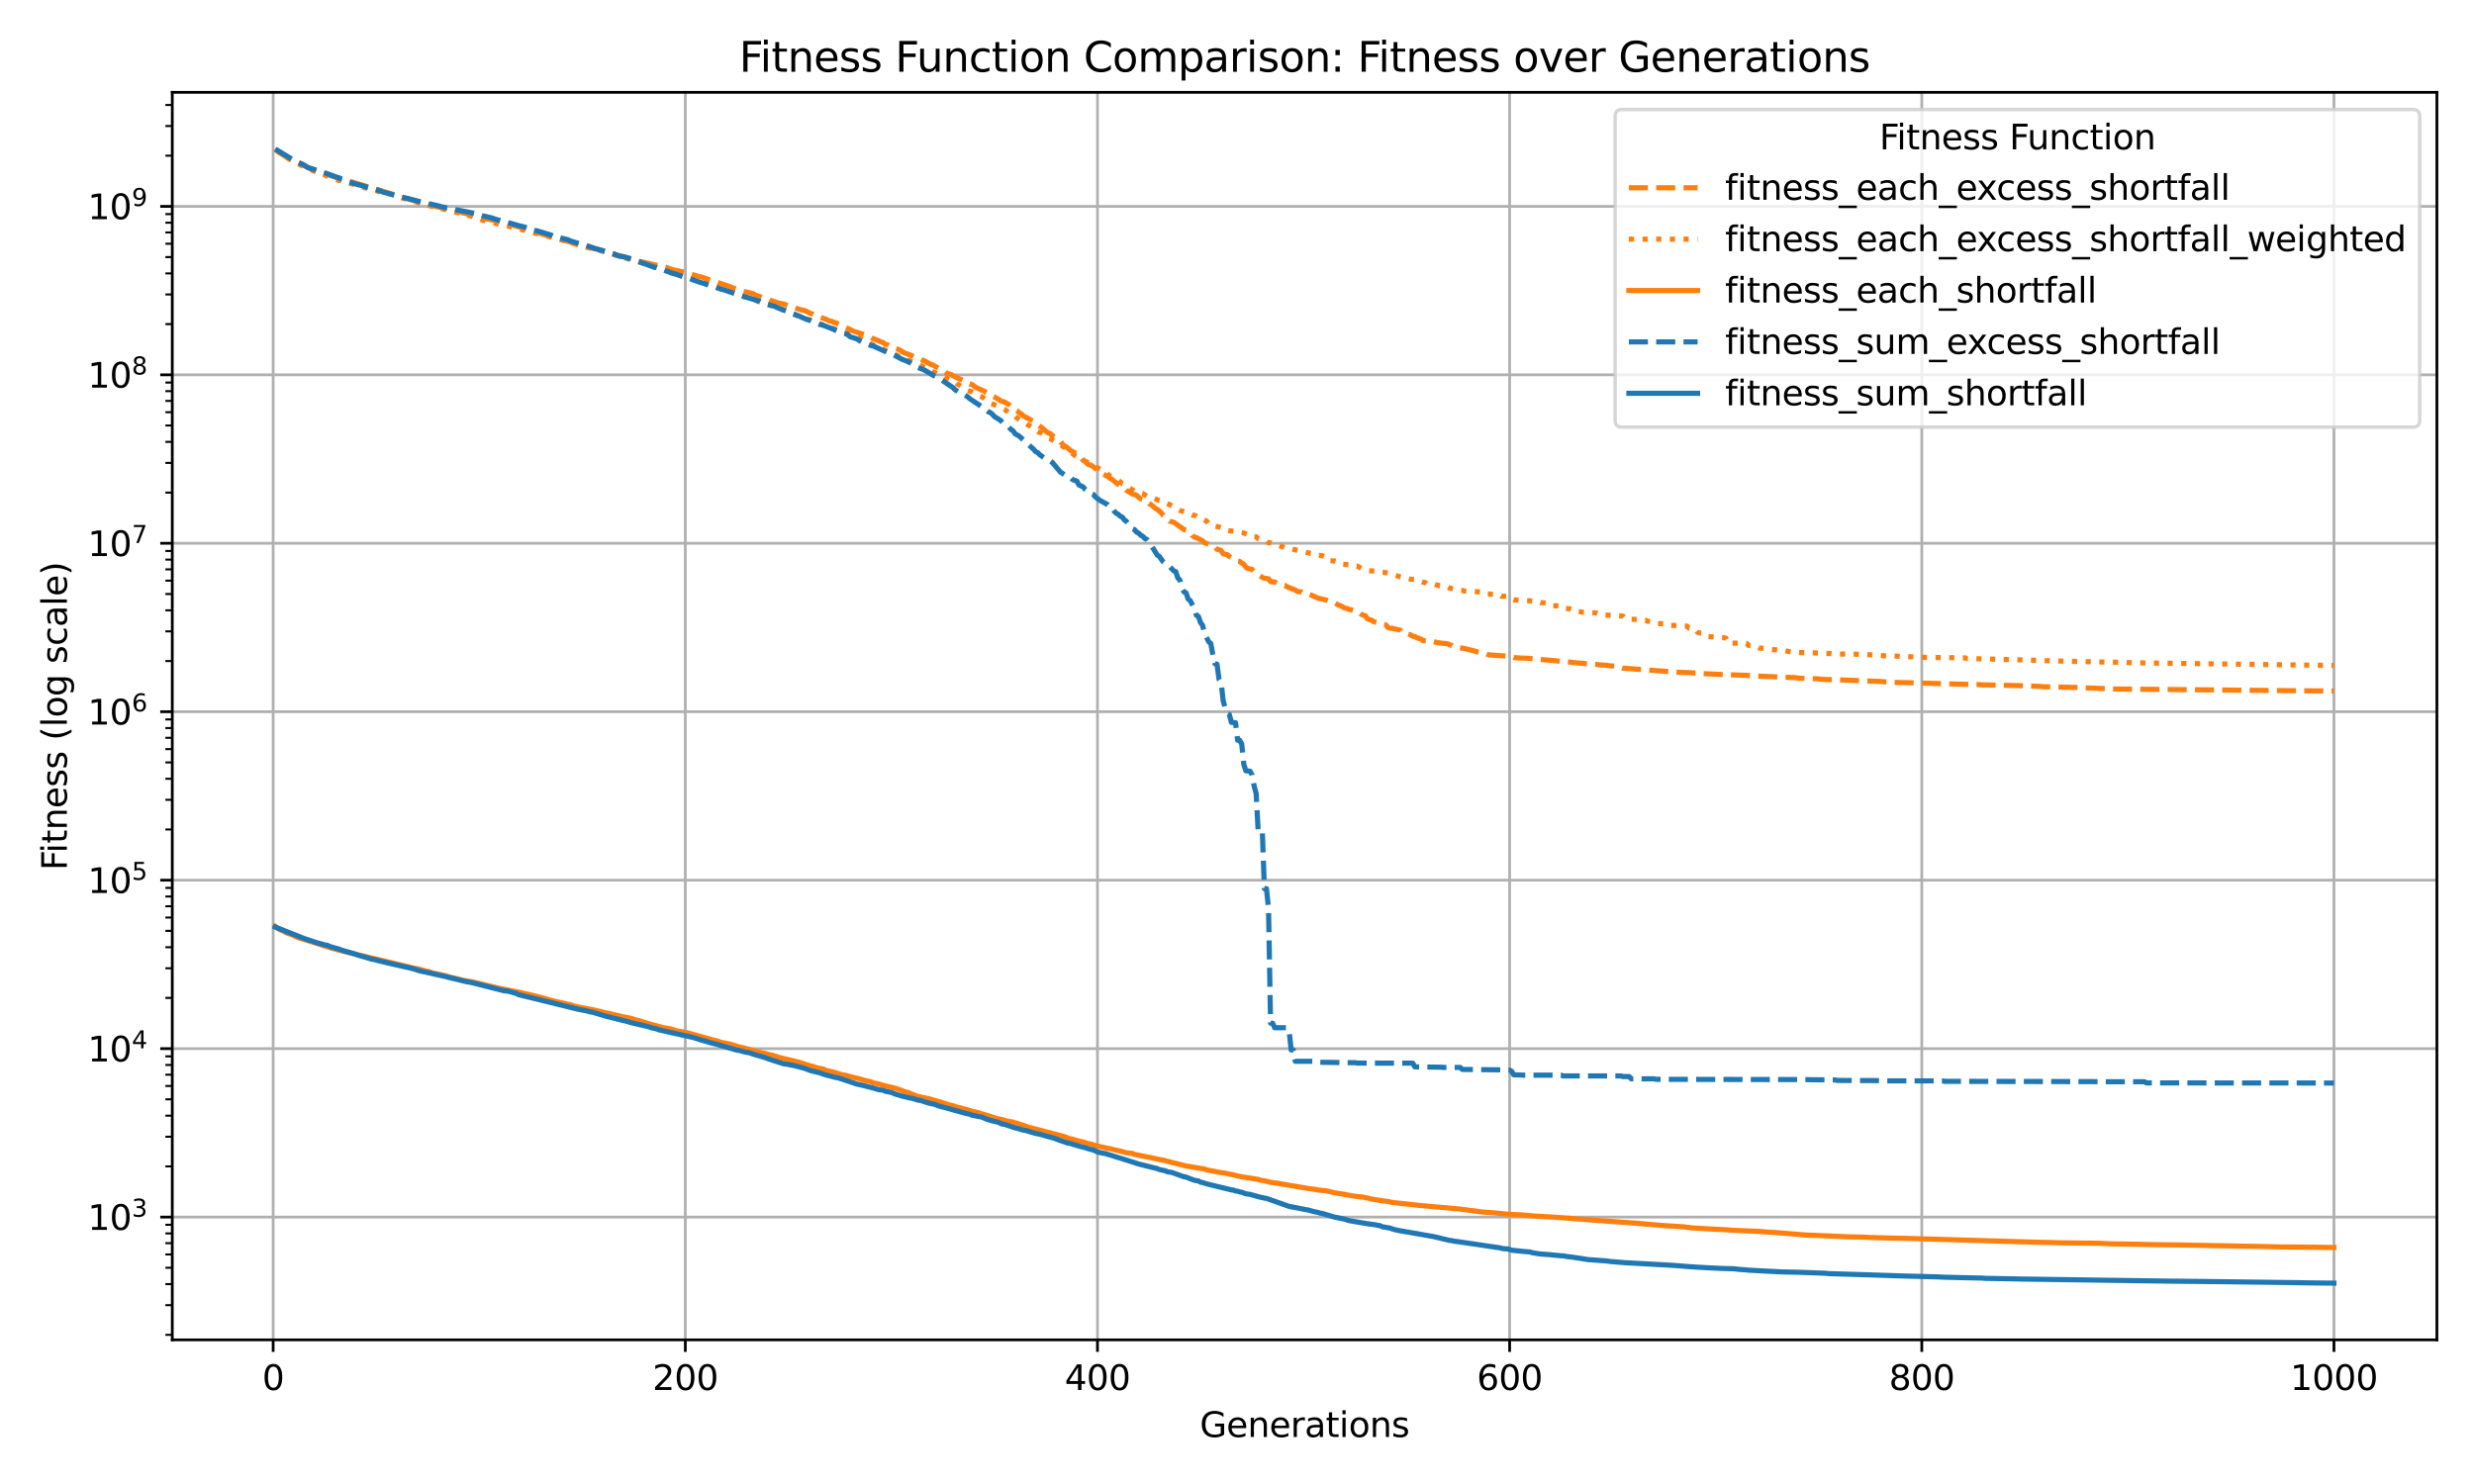 <?xml version="1.0" encoding="utf-8" standalone="no"?>
<!DOCTYPE svg PUBLIC "-//W3C//DTD SVG 1.1//EN"
  "http://www.w3.org/Graphics/SVG/1.1/DTD/svg11.dtd">
<svg xmlns:xlink="http://www.w3.org/1999/xlink" width="720pt" height="432pt" viewBox="0 0 720 432" xmlns="http://www.w3.org/2000/svg" version="1.1">
 <defs>
  <style type="text/css">*{stroke-linejoin: round; stroke-linecap: butt}</style>
 </defs>
 <g id="figure_1">
  <g id="patch_1">
   <path d="M 0 432 
L 720 432 
L 720 0 
L 0 0 
z
" style="fill: #ffffff"/>
  </g>
  <g id="axes_1">
   <g id="patch_2">
    <path d="M 50.138 390.04 
L 709.2 390.04 
L 709.2 26.88 
L 50.138 26.88 
z
" style="fill: #ffffff"/>
   </g>
   <g id="PolyCollection_1"/>
   <g id="PolyCollection_2"/>
   <g id="PolyCollection_3"/>
   <g id="PolyCollection_4"/>
   <g id="PolyCollection_5"/>
   <g id="matplotlib.axis_1">
    <g id="xtick_1">
     <g id="line2d_1">
      <path d="M 79.495 390.04 
L 79.495 26.88 
" clip-path="url(#p6b2df8fca3)" style="fill: none; stroke: #b0b0b0; stroke-width: 0.8; stroke-linecap: square"/>
     </g>
     <g id="line2d_2">
      <defs>
       <path id="m8998ea54ac" d="M 0 0 
L 0 3.5 
" style="stroke: #000000; stroke-width: 0.8"/>
      </defs>
      <g>
       <use xlink:href="#m8998ea54ac" x="79.495" y="390.04" style="stroke: #000000; stroke-width: 0.8"/>
      </g>
     </g>
     <g id="text_1">
      <!-- 0 -->
      <g transform="translate(76.314 404.638) scale(0.1 -0.1)">
       <defs>
        <path id="DejaVuSans-30" d="M 2034 4250 
Q 1547 4250 1301 3770 
Q 1056 3291 1056 2328 
Q 1056 1369 1301 889 
Q 1547 409 2034 409 
Q 2525 409 2770 889 
Q 3016 1369 3016 2328 
Q 3016 3291 2770 3770 
Q 2525 4250 2034 4250 
z
M 2034 4750 
Q 2819 4750 3233 4129 
Q 3647 3509 3647 2328 
Q 3647 1150 3233 529 
Q 2819 -91 2034 -91 
Q 1250 -91 836 529 
Q 422 1150 422 2328 
Q 422 3509 836 4129 
Q 1250 4750 2034 4750 
z
" transform="scale(0.016)"/>
       </defs>
       <use xlink:href="#DejaVuSans-30"/>
      </g>
     </g>
    </g>
    <g id="xtick_2">
     <g id="line2d_3">
      <path d="M 199.445 390.04 
L 199.445 26.88 
" clip-path="url(#p6b2df8fca3)" style="fill: none; stroke: #b0b0b0; stroke-width: 0.8; stroke-linecap: square"/>
     </g>
     <g id="line2d_4">
      <g>
       <use xlink:href="#m8998ea54ac" x="199.445" y="390.04" style="stroke: #000000; stroke-width: 0.8"/>
      </g>
     </g>
     <g id="text_2">
      <!-- 200 -->
      <g transform="translate(189.901 404.638) scale(0.1 -0.1)">
       <defs>
        <path id="DejaVuSans-32" d="M 1228 531 
L 3431 531 
L 3431 0 
L 469 0 
L 469 531 
Q 828 903 1448 1529 
Q 2069 2156 2228 2338 
Q 2531 2678 2651 2914 
Q 2772 3150 2772 3378 
Q 2772 3750 2511 3984 
Q 2250 4219 1831 4219 
Q 1534 4219 1204 4116 
Q 875 4013 500 3803 
L 500 4441 
Q 881 4594 1212 4672 
Q 1544 4750 1819 4750 
Q 2544 4750 2975 4387 
Q 3406 4025 3406 3419 
Q 3406 3131 3298 2873 
Q 3191 2616 2906 2266 
Q 2828 2175 2409 1742 
Q 1991 1309 1228 531 
z
" transform="scale(0.016)"/>
       </defs>
       <use xlink:href="#DejaVuSans-32"/>
       <use xlink:href="#DejaVuSans-30" x="63.623"/>
       <use xlink:href="#DejaVuSans-30" x="127.246"/>
      </g>
     </g>
    </g>
    <g id="xtick_3">
     <g id="line2d_5">
      <path d="M 319.394 390.04 
L 319.394 26.88 
" clip-path="url(#p6b2df8fca3)" style="fill: none; stroke: #b0b0b0; stroke-width: 0.8; stroke-linecap: square"/>
     </g>
     <g id="line2d_6">
      <g>
       <use xlink:href="#m8998ea54ac" x="319.394" y="390.04" style="stroke: #000000; stroke-width: 0.8"/>
      </g>
     </g>
     <g id="text_3">
      <!-- 400 -->
      <g transform="translate(309.85 404.638) scale(0.1 -0.1)">
       <defs>
        <path id="DejaVuSans-34" d="M 2419 4116 
L 825 1625 
L 2419 1625 
L 2419 4116 
z
M 2253 4666 
L 3047 4666 
L 3047 1625 
L 3713 1625 
L 3713 1100 
L 3047 1100 
L 3047 0 
L 2419 0 
L 2419 1100 
L 313 1100 
L 313 1709 
L 2253 4666 
z
" transform="scale(0.016)"/>
       </defs>
       <use xlink:href="#DejaVuSans-34"/>
       <use xlink:href="#DejaVuSans-30" x="63.623"/>
       <use xlink:href="#DejaVuSans-30" x="127.246"/>
      </g>
     </g>
    </g>
    <g id="xtick_4">
     <g id="line2d_7">
      <path d="M 439.344 390.04 
L 439.344 26.88 
" clip-path="url(#p6b2df8fca3)" style="fill: none; stroke: #b0b0b0; stroke-width: 0.8; stroke-linecap: square"/>
     </g>
     <g id="line2d_8">
      <g>
       <use xlink:href="#m8998ea54ac" x="439.344" y="390.04" style="stroke: #000000; stroke-width: 0.8"/>
      </g>
     </g>
     <g id="text_4">
      <!-- 600 -->
      <g transform="translate(429.8 404.638) scale(0.1 -0.1)">
       <defs>
        <path id="DejaVuSans-36" d="M 2113 2584 
Q 1688 2584 1439 2293 
Q 1191 2003 1191 1497 
Q 1191 994 1439 701 
Q 1688 409 2113 409 
Q 2538 409 2786 701 
Q 3034 994 3034 1497 
Q 3034 2003 2786 2293 
Q 2538 2584 2113 2584 
z
M 3366 4563 
L 3366 3988 
Q 3128 4100 2886 4159 
Q 2644 4219 2406 4219 
Q 1781 4219 1451 3797 
Q 1122 3375 1075 2522 
Q 1259 2794 1537 2939 
Q 1816 3084 2150 3084 
Q 2853 3084 3261 2657 
Q 3669 2231 3669 1497 
Q 3669 778 3244 343 
Q 2819 -91 2113 -91 
Q 1303 -91 875 529 
Q 447 1150 447 2328 
Q 447 3434 972 4092 
Q 1497 4750 2381 4750 
Q 2619 4750 2861 4703 
Q 3103 4656 3366 4563 
z
" transform="scale(0.016)"/>
       </defs>
       <use xlink:href="#DejaVuSans-36"/>
       <use xlink:href="#DejaVuSans-30" x="63.623"/>
       <use xlink:href="#DejaVuSans-30" x="127.246"/>
      </g>
     </g>
    </g>
    <g id="xtick_5">
     <g id="line2d_9">
      <path d="M 559.293 390.04 
L 559.293 26.88 
" clip-path="url(#p6b2df8fca3)" style="fill: none; stroke: #b0b0b0; stroke-width: 0.8; stroke-linecap: square"/>
     </g>
     <g id="line2d_10">
      <g>
       <use xlink:href="#m8998ea54ac" x="559.293" y="390.04" style="stroke: #000000; stroke-width: 0.8"/>
      </g>
     </g>
     <g id="text_5">
      <!-- 800 -->
      <g transform="translate(549.749 404.638) scale(0.1 -0.1)">
       <defs>
        <path id="DejaVuSans-38" d="M 2034 2216 
Q 1584 2216 1326 1975 
Q 1069 1734 1069 1313 
Q 1069 891 1326 650 
Q 1584 409 2034 409 
Q 2484 409 2743 651 
Q 3003 894 3003 1313 
Q 3003 1734 2745 1975 
Q 2488 2216 2034 2216 
z
M 1403 2484 
Q 997 2584 770 2862 
Q 544 3141 544 3541 
Q 544 4100 942 4425 
Q 1341 4750 2034 4750 
Q 2731 4750 3128 4425 
Q 3525 4100 3525 3541 
Q 3525 3141 3298 2862 
Q 3072 2584 2669 2484 
Q 3125 2378 3379 2068 
Q 3634 1759 3634 1313 
Q 3634 634 3220 271 
Q 2806 -91 2034 -91 
Q 1263 -91 848 271 
Q 434 634 434 1313 
Q 434 1759 690 2068 
Q 947 2378 1403 2484 
z
M 1172 3481 
Q 1172 3119 1398 2916 
Q 1625 2713 2034 2713 
Q 2441 2713 2670 2916 
Q 2900 3119 2900 3481 
Q 2900 3844 2670 4047 
Q 2441 4250 2034 4250 
Q 1625 4250 1398 4047 
Q 1172 3844 1172 3481 
z
" transform="scale(0.016)"/>
       </defs>
       <use xlink:href="#DejaVuSans-38"/>
       <use xlink:href="#DejaVuSans-30" x="63.623"/>
       <use xlink:href="#DejaVuSans-30" x="127.246"/>
      </g>
     </g>
    </g>
    <g id="xtick_6">
     <g id="line2d_11">
      <path d="M 679.243 390.04 
L 679.243 26.88 
" clip-path="url(#p6b2df8fca3)" style="fill: none; stroke: #b0b0b0; stroke-width: 0.8; stroke-linecap: square"/>
     </g>
     <g id="line2d_12">
      <g>
       <use xlink:href="#m8998ea54ac" x="679.243" y="390.04" style="stroke: #000000; stroke-width: 0.8"/>
      </g>
     </g>
     <g id="text_6">
      <!-- 1000 -->
      <g transform="translate(666.518 404.638) scale(0.1 -0.1)">
       <defs>
        <path id="DejaVuSans-31" d="M 794 531 
L 1825 531 
L 1825 4091 
L 703 3866 
L 703 4441 
L 1819 4666 
L 2450 4666 
L 2450 531 
L 3481 531 
L 3481 0 
L 794 0 
L 794 531 
z
" transform="scale(0.016)"/>
       </defs>
       <use xlink:href="#DejaVuSans-31"/>
       <use xlink:href="#DejaVuSans-30" x="63.623"/>
       <use xlink:href="#DejaVuSans-30" x="127.246"/>
       <use xlink:href="#DejaVuSans-30" x="190.869"/>
      </g>
     </g>
    </g>
    <g id="text_7">
     <!-- Generations -->
     <g transform="translate(349.171 418.317) scale(0.1 -0.1)">
      <defs>
       <path id="DejaVuSans-47" d="M 3809 666 
L 3809 1919 
L 2778 1919 
L 2778 2438 
L 4434 2438 
L 4434 434 
Q 4069 175 3628 42 
Q 3188 -91 2688 -91 
Q 1594 -91 976 548 
Q 359 1188 359 2328 
Q 359 3472 976 4111 
Q 1594 4750 2688 4750 
Q 3144 4750 3555 4637 
Q 3966 4525 4313 4306 
L 4313 3634 
Q 3963 3931 3569 4081 
Q 3175 4231 2741 4231 
Q 1884 4231 1454 3753 
Q 1025 3275 1025 2328 
Q 1025 1384 1454 906 
Q 1884 428 2741 428 
Q 3075 428 3337 486 
Q 3600 544 3809 666 
z
" transform="scale(0.016)"/>
       <path id="DejaVuSans-65" d="M 3597 1894 
L 3597 1613 
L 953 1613 
Q 991 1019 1311 708 
Q 1631 397 2203 397 
Q 2534 397 2845 478 
Q 3156 559 3463 722 
L 3463 178 
Q 3153 47 2828 -22 
Q 2503 -91 2169 -91 
Q 1331 -91 842 396 
Q 353 884 353 1716 
Q 353 2575 817 3079 
Q 1281 3584 2069 3584 
Q 2775 3584 3186 3129 
Q 3597 2675 3597 1894 
z
M 3022 2063 
Q 3016 2534 2758 2815 
Q 2500 3097 2075 3097 
Q 1594 3097 1305 2825 
Q 1016 2553 972 2059 
L 3022 2063 
z
" transform="scale(0.016)"/>
       <path id="DejaVuSans-6e" d="M 3513 2113 
L 3513 0 
L 2938 0 
L 2938 2094 
Q 2938 2591 2744 2837 
Q 2550 3084 2163 3084 
Q 1697 3084 1428 2787 
Q 1159 2491 1159 1978 
L 1159 0 
L 581 0 
L 581 3500 
L 1159 3500 
L 1159 2956 
Q 1366 3272 1645 3428 
Q 1925 3584 2291 3584 
Q 2894 3584 3203 3211 
Q 3513 2838 3513 2113 
z
" transform="scale(0.016)"/>
       <path id="DejaVuSans-72" d="M 2631 2963 
Q 2534 3019 2420 3045 
Q 2306 3072 2169 3072 
Q 1681 3072 1420 2755 
Q 1159 2438 1159 1844 
L 1159 0 
L 581 0 
L 581 3500 
L 1159 3500 
L 1159 2956 
Q 1341 3275 1631 3429 
Q 1922 3584 2338 3584 
Q 2397 3584 2469 3576 
Q 2541 3569 2628 3553 
L 2631 2963 
z
" transform="scale(0.016)"/>
       <path id="DejaVuSans-61" d="M 2194 1759 
Q 1497 1759 1228 1600 
Q 959 1441 959 1056 
Q 959 750 1161 570 
Q 1363 391 1709 391 
Q 2188 391 2477 730 
Q 2766 1069 2766 1631 
L 2766 1759 
L 2194 1759 
z
M 3341 1997 
L 3341 0 
L 2766 0 
L 2766 531 
Q 2569 213 2275 61 
Q 1981 -91 1556 -91 
Q 1019 -91 701 211 
Q 384 513 384 1019 
Q 384 1609 779 1909 
Q 1175 2209 1959 2209 
L 2766 2209 
L 2766 2266 
Q 2766 2663 2505 2880 
Q 2244 3097 1772 3097 
Q 1472 3097 1187 3025 
Q 903 2953 641 2809 
L 641 3341 
Q 956 3463 1253 3523 
Q 1550 3584 1831 3584 
Q 2591 3584 2966 3190 
Q 3341 2797 3341 1997 
z
" transform="scale(0.016)"/>
       <path id="DejaVuSans-74" d="M 1172 4494 
L 1172 3500 
L 2356 3500 
L 2356 3053 
L 1172 3053 
L 1172 1153 
Q 1172 725 1289 603 
Q 1406 481 1766 481 
L 2356 481 
L 2356 0 
L 1766 0 
Q 1100 0 847 248 
Q 594 497 594 1153 
L 594 3053 
L 172 3053 
L 172 3500 
L 594 3500 
L 594 4494 
L 1172 4494 
z
" transform="scale(0.016)"/>
       <path id="DejaVuSans-69" d="M 603 3500 
L 1178 3500 
L 1178 0 
L 603 0 
L 603 3500 
z
M 603 4863 
L 1178 4863 
L 1178 4134 
L 603 4134 
L 603 4863 
z
" transform="scale(0.016)"/>
       <path id="DejaVuSans-6f" d="M 1959 3097 
Q 1497 3097 1228 2736 
Q 959 2375 959 1747 
Q 959 1119 1226 758 
Q 1494 397 1959 397 
Q 2419 397 2687 759 
Q 2956 1122 2956 1747 
Q 2956 2369 2687 2733 
Q 2419 3097 1959 3097 
z
M 1959 3584 
Q 2709 3584 3137 3096 
Q 3566 2609 3566 1747 
Q 3566 888 3137 398 
Q 2709 -91 1959 -91 
Q 1206 -91 779 398 
Q 353 888 353 1747 
Q 353 2609 779 3096 
Q 1206 3584 1959 3584 
z
" transform="scale(0.016)"/>
       <path id="DejaVuSans-73" d="M 2834 3397 
L 2834 2853 
Q 2591 2978 2328 3040 
Q 2066 3103 1784 3103 
Q 1356 3103 1142 2972 
Q 928 2841 928 2578 
Q 928 2378 1081 2264 
Q 1234 2150 1697 2047 
L 1894 2003 
Q 2506 1872 2764 1633 
Q 3022 1394 3022 966 
Q 3022 478 2636 193 
Q 2250 -91 1575 -91 
Q 1294 -91 989 -36 
Q 684 19 347 128 
L 347 722 
Q 666 556 975 473 
Q 1284 391 1588 391 
Q 1994 391 2212 530 
Q 2431 669 2431 922 
Q 2431 1156 2273 1281 
Q 2116 1406 1581 1522 
L 1381 1569 
Q 847 1681 609 1914 
Q 372 2147 372 2553 
Q 372 3047 722 3315 
Q 1072 3584 1716 3584 
Q 2034 3584 2315 3537 
Q 2597 3491 2834 3397 
z
" transform="scale(0.016)"/>
      </defs>
      <use xlink:href="#DejaVuSans-47"/>
      <use xlink:href="#DejaVuSans-65" x="77.49"/>
      <use xlink:href="#DejaVuSans-6e" x="139.014"/>
      <use xlink:href="#DejaVuSans-65" x="202.393"/>
      <use xlink:href="#DejaVuSans-72" x="263.916"/>
      <use xlink:href="#DejaVuSans-61" x="305.029"/>
      <use xlink:href="#DejaVuSans-74" x="366.309"/>
      <use xlink:href="#DejaVuSans-69" x="405.518"/>
      <use xlink:href="#DejaVuSans-6f" x="433.301"/>
      <use xlink:href="#DejaVuSans-6e" x="494.482"/>
      <use xlink:href="#DejaVuSans-73" x="557.861"/>
     </g>
    </g>
   </g>
   <g id="matplotlib.axis_2">
    <g id="ytick_1">
     <g id="line2d_13">
      <path d="M 50.138 354.298 
L 709.2 354.298 
" clip-path="url(#p6b2df8fca3)" style="fill: none; stroke: #b0b0b0; stroke-width: 0.8; stroke-linecap: square"/>
     </g>
     <g id="line2d_14">
      <defs>
       <path id="m51df6ffd62" d="M 0 0 
L -3.5 0 
" style="stroke: #000000; stroke-width: 0.8"/>
      </defs>
      <g>
       <use xlink:href="#m51df6ffd62" x="50.138" y="354.298" style="stroke: #000000; stroke-width: 0.8"/>
      </g>
     </g>
     <g id="text_8">
      <!-- $\mathdefault{10^{3}}$ -->
      <g transform="translate(25.538 358.097) scale(0.1 -0.1)">
       <defs>
        <path id="DejaVuSans-33" d="M 2597 2516 
Q 3050 2419 3304 2112 
Q 3559 1806 3559 1356 
Q 3559 666 3084 287 
Q 2609 -91 1734 -91 
Q 1441 -91 1130 -33 
Q 819 25 488 141 
L 488 750 
Q 750 597 1062 519 
Q 1375 441 1716 441 
Q 2309 441 2620 675 
Q 2931 909 2931 1356 
Q 2931 1769 2642 2001 
Q 2353 2234 1838 2234 
L 1294 2234 
L 1294 2753 
L 1863 2753 
Q 2328 2753 2575 2939 
Q 2822 3125 2822 3475 
Q 2822 3834 2567 4026 
Q 2313 4219 1838 4219 
Q 1578 4219 1281 4162 
Q 984 4106 628 3988 
L 628 4550 
Q 988 4650 1302 4700 
Q 1616 4750 1894 4750 
Q 2613 4750 3031 4423 
Q 3450 4097 3450 3541 
Q 3450 3153 3228 2886 
Q 3006 2619 2597 2516 
z
" transform="scale(0.016)"/>
       </defs>
       <use xlink:href="#DejaVuSans-31" transform="translate(0 0.766)"/>
       <use xlink:href="#DejaVuSans-30" transform="translate(63.623 0.766)"/>
       <use xlink:href="#DejaVuSans-33" transform="translate(128.203 39.047) scale(0.7)"/>
      </g>
     </g>
    </g>
    <g id="ytick_2">
     <g id="line2d_15">
      <path d="M 50.138 305.261 
L 709.2 305.261 
" clip-path="url(#p6b2df8fca3)" style="fill: none; stroke: #b0b0b0; stroke-width: 0.8; stroke-linecap: square"/>
     </g>
     <g id="line2d_16">
      <g>
       <use xlink:href="#m51df6ffd62" x="50.138" y="305.261" style="stroke: #000000; stroke-width: 0.8"/>
      </g>
     </g>
     <g id="text_9">
      <!-- $\mathdefault{10^{4}}$ -->
      <g transform="translate(25.538 309.06) scale(0.1 -0.1)">
       <use xlink:href="#DejaVuSans-31" transform="translate(0 0.684)"/>
       <use xlink:href="#DejaVuSans-30" transform="translate(63.623 0.684)"/>
       <use xlink:href="#DejaVuSans-34" transform="translate(128.203 38.966) scale(0.7)"/>
      </g>
     </g>
    </g>
    <g id="ytick_3">
     <g id="line2d_17">
      <path d="M 50.138 256.224 
L 709.2 256.224 
" clip-path="url(#p6b2df8fca3)" style="fill: none; stroke: #b0b0b0; stroke-width: 0.8; stroke-linecap: square"/>
     </g>
     <g id="line2d_18">
      <g>
       <use xlink:href="#m51df6ffd62" x="50.138" y="256.224" style="stroke: #000000; stroke-width: 0.8"/>
      </g>
     </g>
     <g id="text_10">
      <!-- $\mathdefault{10^{5}}$ -->
      <g transform="translate(25.538 260.023) scale(0.1 -0.1)">
       <defs>
        <path id="DejaVuSans-35" d="M 691 4666 
L 3169 4666 
L 3169 4134 
L 1269 4134 
L 1269 2991 
Q 1406 3038 1543 3061 
Q 1681 3084 1819 3084 
Q 2600 3084 3056 2656 
Q 3513 2228 3513 1497 
Q 3513 744 3044 326 
Q 2575 -91 1722 -91 
Q 1428 -91 1123 -41 
Q 819 9 494 109 
L 494 744 
Q 775 591 1075 516 
Q 1375 441 1709 441 
Q 2250 441 2565 725 
Q 2881 1009 2881 1497 
Q 2881 1984 2565 2268 
Q 2250 2553 1709 2553 
Q 1456 2553 1204 2497 
Q 953 2441 691 2322 
L 691 4666 
z
" transform="scale(0.016)"/>
       </defs>
       <use xlink:href="#DejaVuSans-31" transform="translate(0 0.684)"/>
       <use xlink:href="#DejaVuSans-30" transform="translate(63.623 0.684)"/>
       <use xlink:href="#DejaVuSans-35" transform="translate(128.203 38.966) scale(0.7)"/>
      </g>
     </g>
    </g>
    <g id="ytick_4">
     <g id="line2d_19">
      <path d="M 50.138 207.187 
L 709.2 207.187 
" clip-path="url(#p6b2df8fca3)" style="fill: none; stroke: #b0b0b0; stroke-width: 0.8; stroke-linecap: square"/>
     </g>
     <g id="line2d_20">
      <g>
       <use xlink:href="#m51df6ffd62" x="50.138" y="207.187" style="stroke: #000000; stroke-width: 0.8"/>
      </g>
     </g>
     <g id="text_11">
      <!-- $\mathdefault{10^{6}}$ -->
      <g transform="translate(25.538 210.987) scale(0.1 -0.1)">
       <use xlink:href="#DejaVuSans-31" transform="translate(0 0.766)"/>
       <use xlink:href="#DejaVuSans-30" transform="translate(63.623 0.766)"/>
       <use xlink:href="#DejaVuSans-36" transform="translate(128.203 39.047) scale(0.7)"/>
      </g>
     </g>
    </g>
    <g id="ytick_5">
     <g id="line2d_21">
      <path d="M 50.138 158.151 
L 709.2 158.151 
" clip-path="url(#p6b2df8fca3)" style="fill: none; stroke: #b0b0b0; stroke-width: 0.8; stroke-linecap: square"/>
     </g>
     <g id="line2d_22">
      <g>
       <use xlink:href="#m51df6ffd62" x="50.138" y="158.151" style="stroke: #000000; stroke-width: 0.8"/>
      </g>
     </g>
     <g id="text_12">
      <!-- $\mathdefault{10^{7}}$ -->
      <g transform="translate(25.538 161.95) scale(0.1 -0.1)">
       <defs>
        <path id="DejaVuSans-37" d="M 525 4666 
L 3525 4666 
L 3525 4397 
L 1831 0 
L 1172 0 
L 2766 4134 
L 525 4134 
L 525 4666 
z
" transform="scale(0.016)"/>
       </defs>
       <use xlink:href="#DejaVuSans-31" transform="translate(0 0.684)"/>
       <use xlink:href="#DejaVuSans-30" transform="translate(63.623 0.684)"/>
       <use xlink:href="#DejaVuSans-37" transform="translate(128.203 38.966) scale(0.7)"/>
      </g>
     </g>
    </g>
    <g id="ytick_6">
     <g id="line2d_23">
      <path d="M 50.138 109.114 
L 709.2 109.114 
" clip-path="url(#p6b2df8fca3)" style="fill: none; stroke: #b0b0b0; stroke-width: 0.8; stroke-linecap: square"/>
     </g>
     <g id="line2d_24">
      <g>
       <use xlink:href="#m51df6ffd62" x="50.138" y="109.114" style="stroke: #000000; stroke-width: 0.8"/>
      </g>
     </g>
     <g id="text_13">
      <!-- $\mathdefault{10^{8}}$ -->
      <g transform="translate(25.538 112.913) scale(0.1 -0.1)">
       <use xlink:href="#DejaVuSans-31" transform="translate(0 0.766)"/>
       <use xlink:href="#DejaVuSans-30" transform="translate(63.623 0.766)"/>
       <use xlink:href="#DejaVuSans-38" transform="translate(128.203 39.047) scale(0.7)"/>
      </g>
     </g>
    </g>
    <g id="ytick_7">
     <g id="line2d_25">
      <path d="M 50.138 60.077 
L 709.2 60.077 
" clip-path="url(#p6b2df8fca3)" style="fill: none; stroke: #b0b0b0; stroke-width: 0.8; stroke-linecap: square"/>
     </g>
     <g id="line2d_26">
      <g>
       <use xlink:href="#m51df6ffd62" x="50.138" y="60.077" style="stroke: #000000; stroke-width: 0.8"/>
      </g>
     </g>
     <g id="text_14">
      <!-- $\mathdefault{10^{9}}$ -->
      <g transform="translate(25.538 63.876) scale(0.1 -0.1)">
       <defs>
        <path id="DejaVuSans-39" d="M 703 97 
L 703 672 
Q 941 559 1184 500 
Q 1428 441 1663 441 
Q 2288 441 2617 861 
Q 2947 1281 2994 2138 
Q 2813 1869 2534 1725 
Q 2256 1581 1919 1581 
Q 1219 1581 811 2004 
Q 403 2428 403 3163 
Q 403 3881 828 4315 
Q 1253 4750 1959 4750 
Q 2769 4750 3195 4129 
Q 3622 3509 3622 2328 
Q 3622 1225 3098 567 
Q 2575 -91 1691 -91 
Q 1453 -91 1209 -44 
Q 966 3 703 97 
z
M 1959 2075 
Q 2384 2075 2632 2365 
Q 2881 2656 2881 3163 
Q 2881 3666 2632 3958 
Q 2384 4250 1959 4250 
Q 1534 4250 1286 3958 
Q 1038 3666 1038 3163 
Q 1038 2656 1286 2365 
Q 1534 2075 1959 2075 
z
" transform="scale(0.016)"/>
       </defs>
       <use xlink:href="#DejaVuSans-31" transform="translate(0 0.766)"/>
       <use xlink:href="#DejaVuSans-30" transform="translate(63.623 0.766)"/>
       <use xlink:href="#DejaVuSans-39" transform="translate(128.203 39.047) scale(0.7)"/>
      </g>
     </g>
    </g>
    <g id="ytick_8">
     <g id="line2d_27">
      <defs>
       <path id="m92b3cbd70c" d="M 0 0 
L -2 0 
" style="stroke: #000000; stroke-width: 0.6"/>
      </defs>
      <g>
       <use xlink:href="#m92b3cbd70c" x="50.138" y="388.573" style="stroke: #000000; stroke-width: 0.6"/>
      </g>
     </g>
    </g>
    <g id="ytick_9">
     <g id="line2d_28">
      <g>
       <use xlink:href="#m92b3cbd70c" x="50.138" y="379.938" style="stroke: #000000; stroke-width: 0.6"/>
      </g>
     </g>
    </g>
    <g id="ytick_10">
     <g id="line2d_29">
      <g>
       <use xlink:href="#m92b3cbd70c" x="50.138" y="373.811" style="stroke: #000000; stroke-width: 0.6"/>
      </g>
     </g>
    </g>
    <g id="ytick_11">
     <g id="line2d_30">
      <g>
       <use xlink:href="#m92b3cbd70c" x="50.138" y="369.059" style="stroke: #000000; stroke-width: 0.6"/>
      </g>
     </g>
    </g>
    <g id="ytick_12">
     <g id="line2d_31">
      <g>
       <use xlink:href="#m92b3cbd70c" x="50.138" y="365.176" style="stroke: #000000; stroke-width: 0.6"/>
      </g>
     </g>
    </g>
    <g id="ytick_13">
     <g id="line2d_32">
      <g>
       <use xlink:href="#m92b3cbd70c" x="50.138" y="361.894" style="stroke: #000000; stroke-width: 0.6"/>
      </g>
     </g>
    </g>
    <g id="ytick_14">
     <g id="line2d_33">
      <g>
       <use xlink:href="#m92b3cbd70c" x="50.138" y="359.05" style="stroke: #000000; stroke-width: 0.6"/>
      </g>
     </g>
    </g>
    <g id="ytick_15">
     <g id="line2d_34">
      <g>
       <use xlink:href="#m92b3cbd70c" x="50.138" y="356.541" style="stroke: #000000; stroke-width: 0.6"/>
      </g>
     </g>
    </g>
    <g id="ytick_16">
     <g id="line2d_35">
      <g>
       <use xlink:href="#m92b3cbd70c" x="50.138" y="339.536" style="stroke: #000000; stroke-width: 0.6"/>
      </g>
     </g>
    </g>
    <g id="ytick_17">
     <g id="line2d_36">
      <g>
       <use xlink:href="#m92b3cbd70c" x="50.138" y="330.901" style="stroke: #000000; stroke-width: 0.6"/>
      </g>
     </g>
    </g>
    <g id="ytick_18">
     <g id="line2d_37">
      <g>
       <use xlink:href="#m92b3cbd70c" x="50.138" y="324.775" style="stroke: #000000; stroke-width: 0.6"/>
      </g>
     </g>
    </g>
    <g id="ytick_19">
     <g id="line2d_38">
      <g>
       <use xlink:href="#m92b3cbd70c" x="50.138" y="320.022" style="stroke: #000000; stroke-width: 0.6"/>
      </g>
     </g>
    </g>
    <g id="ytick_20">
     <g id="line2d_39">
      <g>
       <use xlink:href="#m92b3cbd70c" x="50.138" y="316.14" style="stroke: #000000; stroke-width: 0.6"/>
      </g>
     </g>
    </g>
    <g id="ytick_21">
     <g id="line2d_40">
      <g>
       <use xlink:href="#m92b3cbd70c" x="50.138" y="312.857" style="stroke: #000000; stroke-width: 0.6"/>
      </g>
     </g>
    </g>
    <g id="ytick_22">
     <g id="line2d_41">
      <g>
       <use xlink:href="#m92b3cbd70c" x="50.138" y="310.013" style="stroke: #000000; stroke-width: 0.6"/>
      </g>
     </g>
    </g>
    <g id="ytick_23">
     <g id="line2d_42">
      <g>
       <use xlink:href="#m92b3cbd70c" x="50.138" y="307.505" style="stroke: #000000; stroke-width: 0.6"/>
      </g>
     </g>
    </g>
    <g id="ytick_24">
     <g id="line2d_43">
      <g>
       <use xlink:href="#m92b3cbd70c" x="50.138" y="290.499" style="stroke: #000000; stroke-width: 0.6"/>
      </g>
     </g>
    </g>
    <g id="ytick_25">
     <g id="line2d_44">
      <g>
       <use xlink:href="#m92b3cbd70c" x="50.138" y="281.864" style="stroke: #000000; stroke-width: 0.6"/>
      </g>
     </g>
    </g>
    <g id="ytick_26">
     <g id="line2d_45">
      <g>
       <use xlink:href="#m92b3cbd70c" x="50.138" y="275.738" style="stroke: #000000; stroke-width: 0.6"/>
      </g>
     </g>
    </g>
    <g id="ytick_27">
     <g id="line2d_46">
      <g>
       <use xlink:href="#m92b3cbd70c" x="50.138" y="270.986" style="stroke: #000000; stroke-width: 0.6"/>
      </g>
     </g>
    </g>
    <g id="ytick_28">
     <g id="line2d_47">
      <g>
       <use xlink:href="#m92b3cbd70c" x="50.138" y="267.103" style="stroke: #000000; stroke-width: 0.6"/>
      </g>
     </g>
    </g>
    <g id="ytick_29">
     <g id="line2d_48">
      <g>
       <use xlink:href="#m92b3cbd70c" x="50.138" y="263.82" style="stroke: #000000; stroke-width: 0.6"/>
      </g>
     </g>
    </g>
    <g id="ytick_30">
     <g id="line2d_49">
      <g>
       <use xlink:href="#m92b3cbd70c" x="50.138" y="260.976" style="stroke: #000000; stroke-width: 0.6"/>
      </g>
     </g>
    </g>
    <g id="ytick_31">
     <g id="line2d_50">
      <g>
       <use xlink:href="#m92b3cbd70c" x="50.138" y="258.468" style="stroke: #000000; stroke-width: 0.6"/>
      </g>
     </g>
    </g>
    <g id="ytick_32">
     <g id="line2d_51">
      <g>
       <use xlink:href="#m92b3cbd70c" x="50.138" y="241.463" style="stroke: #000000; stroke-width: 0.6"/>
      </g>
     </g>
    </g>
    <g id="ytick_33">
     <g id="line2d_52">
      <g>
       <use xlink:href="#m92b3cbd70c" x="50.138" y="232.828" style="stroke: #000000; stroke-width: 0.6"/>
      </g>
     </g>
    </g>
    <g id="ytick_34">
     <g id="line2d_53">
      <g>
       <use xlink:href="#m92b3cbd70c" x="50.138" y="226.701" style="stroke: #000000; stroke-width: 0.6"/>
      </g>
     </g>
    </g>
    <g id="ytick_35">
     <g id="line2d_54">
      <g>
       <use xlink:href="#m92b3cbd70c" x="50.138" y="221.949" style="stroke: #000000; stroke-width: 0.6"/>
      </g>
     </g>
    </g>
    <g id="ytick_36">
     <g id="line2d_55">
      <g>
       <use xlink:href="#m92b3cbd70c" x="50.138" y="218.066" style="stroke: #000000; stroke-width: 0.6"/>
      </g>
     </g>
    </g>
    <g id="ytick_37">
     <g id="line2d_56">
      <g>
       <use xlink:href="#m92b3cbd70c" x="50.138" y="214.783" style="stroke: #000000; stroke-width: 0.6"/>
      </g>
     </g>
    </g>
    <g id="ytick_38">
     <g id="line2d_57">
      <g>
       <use xlink:href="#m92b3cbd70c" x="50.138" y="211.94" style="stroke: #000000; stroke-width: 0.6"/>
      </g>
     </g>
    </g>
    <g id="ytick_39">
     <g id="line2d_58">
      <g>
       <use xlink:href="#m92b3cbd70c" x="50.138" y="209.431" style="stroke: #000000; stroke-width: 0.6"/>
      </g>
     </g>
    </g>
    <g id="ytick_40">
     <g id="line2d_59">
      <g>
       <use xlink:href="#m92b3cbd70c" x="50.138" y="192.426" style="stroke: #000000; stroke-width: 0.6"/>
      </g>
     </g>
    </g>
    <g id="ytick_41">
     <g id="line2d_60">
      <g>
       <use xlink:href="#m92b3cbd70c" x="50.138" y="183.791" style="stroke: #000000; stroke-width: 0.6"/>
      </g>
     </g>
    </g>
    <g id="ytick_42">
     <g id="line2d_61">
      <g>
       <use xlink:href="#m92b3cbd70c" x="50.138" y="177.664" style="stroke: #000000; stroke-width: 0.6"/>
      </g>
     </g>
    </g>
    <g id="ytick_43">
     <g id="line2d_62">
      <g>
       <use xlink:href="#m92b3cbd70c" x="50.138" y="172.912" style="stroke: #000000; stroke-width: 0.6"/>
      </g>
     </g>
    </g>
    <g id="ytick_44">
     <g id="line2d_63">
      <g>
       <use xlink:href="#m92b3cbd70c" x="50.138" y="169.029" style="stroke: #000000; stroke-width: 0.6"/>
      </g>
     </g>
    </g>
    <g id="ytick_45">
     <g id="line2d_64">
      <g>
       <use xlink:href="#m92b3cbd70c" x="50.138" y="165.747" style="stroke: #000000; stroke-width: 0.6"/>
      </g>
     </g>
    </g>
    <g id="ytick_46">
     <g id="line2d_65">
      <g>
       <use xlink:href="#m92b3cbd70c" x="50.138" y="162.903" style="stroke: #000000; stroke-width: 0.6"/>
      </g>
     </g>
    </g>
    <g id="ytick_47">
     <g id="line2d_66">
      <g>
       <use xlink:href="#m92b3cbd70c" x="50.138" y="160.394" style="stroke: #000000; stroke-width: 0.6"/>
      </g>
     </g>
    </g>
    <g id="ytick_48">
     <g id="line2d_67">
      <g>
       <use xlink:href="#m92b3cbd70c" x="50.138" y="143.389" style="stroke: #000000; stroke-width: 0.6"/>
      </g>
     </g>
    </g>
    <g id="ytick_49">
     <g id="line2d_68">
      <g>
       <use xlink:href="#m92b3cbd70c" x="50.138" y="134.754" style="stroke: #000000; stroke-width: 0.6"/>
      </g>
     </g>
    </g>
    <g id="ytick_50">
     <g id="line2d_69">
      <g>
       <use xlink:href="#m92b3cbd70c" x="50.138" y="128.628" style="stroke: #000000; stroke-width: 0.6"/>
      </g>
     </g>
    </g>
    <g id="ytick_51">
     <g id="line2d_70">
      <g>
       <use xlink:href="#m92b3cbd70c" x="50.138" y="123.875" style="stroke: #000000; stroke-width: 0.6"/>
      </g>
     </g>
    </g>
    <g id="ytick_52">
     <g id="line2d_71">
      <g>
       <use xlink:href="#m92b3cbd70c" x="50.138" y="119.993" style="stroke: #000000; stroke-width: 0.6"/>
      </g>
     </g>
    </g>
    <g id="ytick_53">
     <g id="line2d_72">
      <g>
       <use xlink:href="#m92b3cbd70c" x="50.138" y="116.71" style="stroke: #000000; stroke-width: 0.6"/>
      </g>
     </g>
    </g>
    <g id="ytick_54">
     <g id="line2d_73">
      <g>
       <use xlink:href="#m92b3cbd70c" x="50.138" y="113.866" style="stroke: #000000; stroke-width: 0.6"/>
      </g>
     </g>
    </g>
    <g id="ytick_55">
     <g id="line2d_74">
      <g>
       <use xlink:href="#m92b3cbd70c" x="50.138" y="111.358" style="stroke: #000000; stroke-width: 0.6"/>
      </g>
     </g>
    </g>
    <g id="ytick_56">
     <g id="line2d_75">
      <g>
       <use xlink:href="#m92b3cbd70c" x="50.138" y="94.352" style="stroke: #000000; stroke-width: 0.6"/>
      </g>
     </g>
    </g>
    <g id="ytick_57">
     <g id="line2d_76">
      <g>
       <use xlink:href="#m92b3cbd70c" x="50.138" y="85.717" style="stroke: #000000; stroke-width: 0.6"/>
      </g>
     </g>
    </g>
    <g id="ytick_58">
     <g id="line2d_77">
      <g>
       <use xlink:href="#m92b3cbd70c" x="50.138" y="79.591" style="stroke: #000000; stroke-width: 0.6"/>
      </g>
     </g>
    </g>
    <g id="ytick_59">
     <g id="line2d_78">
      <g>
       <use xlink:href="#m92b3cbd70c" x="50.138" y="74.839" style="stroke: #000000; stroke-width: 0.6"/>
      </g>
     </g>
    </g>
    <g id="ytick_60">
     <g id="line2d_79">
      <g>
       <use xlink:href="#m92b3cbd70c" x="50.138" y="70.956" style="stroke: #000000; stroke-width: 0.6"/>
      </g>
     </g>
    </g>
    <g id="ytick_61">
     <g id="line2d_80">
      <g>
       <use xlink:href="#m92b3cbd70c" x="50.138" y="67.673" style="stroke: #000000; stroke-width: 0.6"/>
      </g>
     </g>
    </g>
    <g id="ytick_62">
     <g id="line2d_81">
      <g>
       <use xlink:href="#m92b3cbd70c" x="50.138" y="64.829" style="stroke: #000000; stroke-width: 0.6"/>
      </g>
     </g>
    </g>
    <g id="ytick_63">
     <g id="line2d_82">
      <g>
       <use xlink:href="#m92b3cbd70c" x="50.138" y="62.321" style="stroke: #000000; stroke-width: 0.6"/>
      </g>
     </g>
    </g>
    <g id="ytick_64">
     <g id="line2d_83">
      <g>
       <use xlink:href="#m92b3cbd70c" x="50.138" y="45.316" style="stroke: #000000; stroke-width: 0.6"/>
      </g>
     </g>
    </g>
    <g id="ytick_65">
     <g id="line2d_84">
      <g>
       <use xlink:href="#m92b3cbd70c" x="50.138" y="36.681" style="stroke: #000000; stroke-width: 0.6"/>
      </g>
     </g>
    </g>
    <g id="ytick_66">
     <g id="line2d_85">
      <g>
       <use xlink:href="#m92b3cbd70c" x="50.138" y="30.554" style="stroke: #000000; stroke-width: 0.6"/>
      </g>
     </g>
    </g>
    <g id="text_15">
     <!-- Fitness (log scale) -->
     <g transform="translate(19.458 253.363) rotate(-90) scale(0.1 -0.1)">
      <defs>
       <path id="DejaVuSans-46" d="M 628 4666 
L 3309 4666 
L 3309 4134 
L 1259 4134 
L 1259 2759 
L 3109 2759 
L 3109 2228 
L 1259 2228 
L 1259 0 
L 628 0 
L 628 4666 
z
" transform="scale(0.016)"/>
       <path id="DejaVuSans-20" transform="scale(0.016)"/>
       <path id="DejaVuSans-28" d="M 1984 4856 
Q 1566 4138 1362 3434 
Q 1159 2731 1159 2009 
Q 1159 1288 1364 580 
Q 1569 -128 1984 -844 
L 1484 -844 
Q 1016 -109 783 600 
Q 550 1309 550 2009 
Q 550 2706 781 3412 
Q 1013 4119 1484 4856 
L 1984 4856 
z
" transform="scale(0.016)"/>
       <path id="DejaVuSans-6c" d="M 603 4863 
L 1178 4863 
L 1178 0 
L 603 0 
L 603 4863 
z
" transform="scale(0.016)"/>
       <path id="DejaVuSans-67" d="M 2906 1791 
Q 2906 2416 2648 2759 
Q 2391 3103 1925 3103 
Q 1463 3103 1205 2759 
Q 947 2416 947 1791 
Q 947 1169 1205 825 
Q 1463 481 1925 481 
Q 2391 481 2648 825 
Q 2906 1169 2906 1791 
z
M 3481 434 
Q 3481 -459 3084 -895 
Q 2688 -1331 1869 -1331 
Q 1566 -1331 1297 -1286 
Q 1028 -1241 775 -1147 
L 775 -588 
Q 1028 -725 1275 -790 
Q 1522 -856 1778 -856 
Q 2344 -856 2625 -561 
Q 2906 -266 2906 331 
L 2906 616 
Q 2728 306 2450 153 
Q 2172 0 1784 0 
Q 1141 0 747 490 
Q 353 981 353 1791 
Q 353 2603 747 3093 
Q 1141 3584 1784 3584 
Q 2172 3584 2450 3431 
Q 2728 3278 2906 2969 
L 2906 3500 
L 3481 3500 
L 3481 434 
z
" transform="scale(0.016)"/>
       <path id="DejaVuSans-63" d="M 3122 3366 
L 3122 2828 
Q 2878 2963 2633 3030 
Q 2388 3097 2138 3097 
Q 1578 3097 1268 2742 
Q 959 2388 959 1747 
Q 959 1106 1268 751 
Q 1578 397 2138 397 
Q 2388 397 2633 464 
Q 2878 531 3122 666 
L 3122 134 
Q 2881 22 2623 -34 
Q 2366 -91 2075 -91 
Q 1284 -91 818 406 
Q 353 903 353 1747 
Q 353 2603 823 3093 
Q 1294 3584 2113 3584 
Q 2378 3584 2631 3529 
Q 2884 3475 3122 3366 
z
" transform="scale(0.016)"/>
       <path id="DejaVuSans-29" d="M 513 4856 
L 1013 4856 
Q 1481 4119 1714 3412 
Q 1947 2706 1947 2009 
Q 1947 1309 1714 600 
Q 1481 -109 1013 -844 
L 513 -844 
Q 928 -128 1133 580 
Q 1338 1288 1338 2009 
Q 1338 2731 1133 3434 
Q 928 4138 513 4856 
z
" transform="scale(0.016)"/>
      </defs>
      <use xlink:href="#DejaVuSans-46"/>
      <use xlink:href="#DejaVuSans-69" x="50.27"/>
      <use xlink:href="#DejaVuSans-74" x="78.053"/>
      <use xlink:href="#DejaVuSans-6e" x="117.262"/>
      <use xlink:href="#DejaVuSans-65" x="180.641"/>
      <use xlink:href="#DejaVuSans-73" x="242.164"/>
      <use xlink:href="#DejaVuSans-73" x="294.264"/>
      <use xlink:href="#DejaVuSans-20" x="346.363"/>
      <use xlink:href="#DejaVuSans-28" x="378.15"/>
      <use xlink:href="#DejaVuSans-6c" x="417.164"/>
      <use xlink:href="#DejaVuSans-6f" x="444.947"/>
      <use xlink:href="#DejaVuSans-67" x="506.129"/>
      <use xlink:href="#DejaVuSans-20" x="569.605"/>
      <use xlink:href="#DejaVuSans-73" x="601.393"/>
      <use xlink:href="#DejaVuSans-63" x="653.492"/>
      <use xlink:href="#DejaVuSans-61" x="708.473"/>
      <use xlink:href="#DejaVuSans-6c" x="769.752"/>
      <use xlink:href="#DejaVuSans-65" x="797.535"/>
      <use xlink:href="#DejaVuSans-29" x="859.059"/>
     </g>
    </g>
   </g>
   <g id="line2d_86">
    <path d="M 80.095 43.516 
L 80.695 43.818 
L 81.295 44.451 
L 83.094 45.562 
L 84.293 46.378 
L 86.093 47.066 
L 87.292 47.46 
L 87.892 47.907 
L 89.091 48.463 
L 89.691 48.879 
L 91.49 49.463 
L 93.29 50.329 
L 93.889 50.507 
L 94.489 50.554 
L 97.488 51.552 
L 98.687 51.845 
L 99.287 52.15 
L 101.086 52.571 
L 104.085 53.474 
L 106.484 54.197 
L 120.878 58.532 
L 121.478 58.628 
L 122.077 58.924 
L 123.277 59.126 
L 124.476 59.622 
L 126.875 60.12 
L 131.074 61.095 
L 133.473 61.618 
L 136.471 62.419 
L 137.671 62.678 
L 139.47 63.253 
L 140.67 63.561 
L 144.268 64.241 
L 145.468 64.581 
L 146.067 64.663 
L 147.867 65.295 
L 148.466 65.354 
L 152.065 66.351 
L 152.664 66.396 
L 153.264 66.583 
L 153.864 66.923 
L 155.063 67.285 
L 162.26 69.527 
L 163.46 69.755 
L 164.659 70.128 
L 165.859 70.417 
L 167.058 70.911 
L 171.257 72.051 
L 173.656 72.525 
L 176.055 73.19 
L 176.654 73.294 
L 177.854 73.769 
L 185.051 75.711 
L 185.651 75.996 
L 188.05 76.524 
L 189.849 76.937 
L 194.047 77.9 
L 195.846 78.509 
L 199.445 79.327 
L 203.043 80.379 
L 204.243 80.687 
L 206.642 81.5 
L 207.841 81.812 
L 209.64 82.498 
L 212.639 83.5 
L 213.239 83.787 
L 214.438 84.135 
L 216.238 84.806 
L 217.437 85.05 
L 219.236 85.491 
L 219.836 85.923 
L 221.036 86.274 
L 222.835 86.991 
L 223.435 87.061 
L 224.034 87.377 
L 225.234 87.739 
L 226.433 88.165 
L 228.233 88.561 
L 229.432 89.005 
L 233.031 90.168 
L 234.23 90.429 
L 236.029 91.279 
L 236.629 91.473 
L 237.829 92.091 
L 240.228 92.874 
L 241.427 93.442 
L 242.027 93.525 
L 242.627 93.831 
L 243.226 93.969 
L 246.225 95.4 
L 247.425 95.937 
L 248.024 96.288 
L 251.623 97.454 
L 253.422 98.154 
L 254.022 98.541 
L 255.221 98.968 
L 256.421 99.543 
L 257.021 99.739 
L 257.62 100.183 
L 258.22 100.354 
L 258.82 100.761 
L 261.818 101.86 
L 263.018 102.666 
L 264.817 103.315 
L 267.216 104.388 
L 267.816 104.531 
L 268.416 104.853 
L 269.015 105.038 
L 270.815 106.027 
L 271.414 106.236 
L 275.013 108.189 
L 275.613 108.708 
L 276.812 109.023 
L 277.412 109.414 
L 278.611 109.989 
L 280.411 110.785 
L 281.01 111.046 
L 281.61 111.546 
L 282.21 111.803 
L 282.81 111.886 
L 284.009 112.779 
L 286.408 113.858 
L 287.008 114.307 
L 287.608 114.589 
L 288.207 115.024 
L 290.007 115.872 
L 291.206 116.677 
L 292.406 117.066 
L 293.605 117.773 
L 294.205 118.404 
L 296.004 119.545 
L 296.604 120.175 
L 297.204 120.467 
L 297.803 121.051 
L 299.003 121.706 
L 301.402 122.988 
L 302.002 123.651 
L 303.201 124.497 
L 304.401 125.557 
L 305 126.03 
L 305.6 126.193 
L 306.2 126.764 
L 307.999 127.865 
L 308.599 128.46 
L 309.199 129.254 
L 309.798 129.856 
L 310.398 130.126 
L 311.598 131.177 
L 312.797 131.796 
L 313.997 132.665 
L 314.596 133.136 
L 315.196 133.961 
L 315.796 134.256 
L 316.396 134.957 
L 316.995 135.32 
L 317.595 135.434 
L 319.394 136.82 
L 319.994 137.124 
L 320.594 137.766 
L 322.393 138.697 
L 322.993 139.188 
L 323.592 139.518 
L 325.392 141.012 
L 327.191 142.106 
L 327.791 142.728 
L 329.59 143.802 
L 330.789 144.183 
L 331.389 144.769 
L 331.989 145.177 
L 332.589 145.327 
L 333.188 145.725 
L 333.788 145.881 
L 334.388 146.566 
L 334.988 146.899 
L 336.187 147.963 
L 336.787 148.256 
L 337.986 149.306 
L 338.586 150.072 
L 339.186 150.462 
L 340.385 151.714 
L 341.585 152.039 
L 344.584 154.162 
L 345.183 154.324 
L 345.783 154.81 
L 346.383 154.97 
L 346.983 155.909 
L 347.582 156.331 
L 348.182 156.494 
L 349.981 157.438 
L 350.581 158.026 
L 351.781 158.409 
L 352.38 158.918 
L 352.98 159.131 
L 353.58 159.177 
L 354.18 159.908 
L 354.779 160.021 
L 355.379 160.268 
L 355.979 161.22 
L 357.178 161.474 
L 357.778 161.995 
L 360.177 163.38 
L 360.777 163.439 
L 361.377 163.915 
L 361.976 164.241 
L 362.576 165.103 
L 363.176 165.503 
L 364.375 165.735 
L 364.975 166.448 
L 367.374 168.084 
L 367.974 168.332 
L 369.173 168.472 
L 369.773 169.308 
L 370.973 169.433 
L 372.172 170.03 
L 373.371 170.375 
L 373.971 170.413 
L 374.571 170.831 
L 376.97 171.75 
L 377.57 172.19 
L 378.769 172.327 
L 379.369 172.759 
L 379.969 172.785 
L 381.768 173.301 
L 383.567 174.11 
L 385.966 174.665 
L 387.765 175.299 
L 388.365 175.406 
L 389.565 176.18 
L 390.164 176.323 
L 391.364 177.013 
L 391.964 177.118 
L 392.563 177.402 
L 393.163 177.491 
L 393.763 177.711 
L 394.363 177.739 
L 394.962 178.139 
L 395.562 178.314 
L 396.162 178.829 
L 396.762 179.099 
L 397.361 179.229 
L 397.961 180.153 
L 399.161 180.54 
L 399.76 180.963 
L 400.96 181.282 
L 401.56 181.62 
L 403.359 181.935 
L 403.959 182.724 
L 404.558 182.881 
L 405.158 182.912 
L 407.557 183.443 
L 408.157 184.227 
L 408.757 184.387 
L 409.356 184.415 
L 410.556 184.825 
L 411.156 185.216 
L 411.755 185.309 
L 412.355 185.661 
L 413.555 186.035 
L 414.154 186.499 
L 416.553 186.577 
L 417.753 186.908 
L 418.353 187.097 
L 421.351 187.402 
L 421.951 187.763 
L 422.551 187.872 
L 423.151 188.24 
L 423.75 188.243 
L 424.35 188.466 
L 426.749 188.904 
L 429.148 189.522 
L 430.947 190.122 
L 432.147 190.196 
L 433.346 190.65 
L 437.544 190.929 
L 439.943 191.168 
L 440.543 191.413 
L 442.342 191.544 
L 444.741 191.633 
L 456.736 192.723 
L 457.936 192.874 
L 460.335 193.093 
L 461.534 193.193 
L 464.533 193.402 
L 465.733 193.576 
L 467.532 193.657 
L 468.731 193.845 
L 470.531 193.898 
L 471.13 194.022 
L 472.33 194.5 
L 488.523 195.715 
L 491.522 195.797 
L 492.721 195.905 
L 495.12 195.911 
L 495.72 196.106 
L 499.318 196.266 
L 501.717 196.378 
L 508.315 196.6 
L 511.313 196.823 
L 515.512 196.964 
L 517.911 197.112 
L 522.709 197.261 
L 523.308 197.436 
L 528.706 197.592 
L 531.105 197.814 
L 534.704 197.855 
L 536.503 197.964 
L 539.501 198.073 
L 547.298 198.376 
L 550.297 198.63 
L 555.095 198.726 
L 570.089 199.154 
L 575.486 199.265 
L 576.686 199.353 
L 588.681 199.618 
L 593.479 199.808 
L 594.678 199.918 
L 599.476 200.004 
L 601.875 200.081 
L 604.874 200.125 
L 606.073 200.215 
L 615.669 200.573 
L 679.243 201.169 
L 679.243 201.169 
" clip-path="url(#p6b2df8fca3)" style="fill: none; stroke-dasharray: 5.55,2.4; stroke-dashoffset: 0; stroke: #ff7f0e; stroke-width: 1.5"/>
   </g>
   <g id="line2d_87">
    <path d="M 80.095 43.608 
L 80.695 43.891 
L 81.295 44.543 
L 81.894 45.012 
L 84.293 46.237 
L 88.492 48.605 
L 89.691 49.016 
L 91.49 49.858 
L 93.889 50.583 
L 95.688 51.525 
L 98.087 52.275 
L 98.687 52.545 
L 99.287 52.61 
L 102.286 53.493 
L 104.685 54.109 
L 106.484 54.737 
L 108.283 55.127 
L 109.483 55.459 
L 110.082 55.731 
L 110.682 55.832 
L 111.882 56.166 
L 112.481 56.186 
L 115.48 57.018 
L 116.08 57.417 
L 117.279 57.699 
L 118.479 58.043 
L 120.878 58.71 
L 122.077 59.086 
L 123.277 59.372 
L 123.877 59.606 
L 124.476 59.709 
L 125.676 60.088 
L 133.473 61.959 
L 134.072 62.155 
L 135.272 62.331 
L 136.471 62.725 
L 138.271 63.297 
L 140.67 64.162 
L 141.269 64.29 
L 141.869 64.579 
L 143.668 64.917 
L 146.067 65.446 
L 146.667 65.499 
L 152.065 66.9 
L 154.464 67.482 
L 155.663 67.862 
L 161.661 69.331 
L 162.86 69.688 
L 164.659 70.231 
L 165.259 70.555 
L 167.658 71.047 
L 169.457 71.406 
L 171.257 72.092 
L 176.055 73.294 
L 176.654 73.559 
L 177.854 73.818 
L 180.253 74.616 
L 182.052 75.17 
L 183.252 75.469 
L 184.451 75.867 
L 187.45 76.736 
L 188.649 77.164 
L 189.249 77.289 
L 190.449 77.731 
L 192.248 78.22 
L 194.647 79.133 
L 210.84 84.161 
L 219.836 87.343 
L 220.436 87.668 
L 224.034 88.807 
L 224.634 89.007 
L 225.234 89.434 
L 226.433 89.724 
L 228.832 90.533 
L 230.032 91.079 
L 231.231 91.521 
L 232.431 92.071 
L 234.83 92.85 
L 235.43 93.09 
L 236.029 93.198 
L 239.028 94.475 
L 240.827 94.895 
L 241.427 95.247 
L 247.425 97.374 
L 248.624 97.899 
L 249.824 98.277 
L 251.623 99.254 
L 253.422 100.033 
L 255.221 100.974 
L 256.421 101.356 
L 257.62 101.955 
L 258.82 102.369 
L 260.019 103.014 
L 261.219 103.529 
L 262.418 103.959 
L 263.018 104.313 
L 267.216 105.923 
L 270.815 107.903 
L 274.413 109.475 
L 275.013 109.938 
L 278.012 111.166 
L 278.611 111.735 
L 281.61 113.653 
L 282.81 114.09 
L 284.009 114.848 
L 285.209 115.313 
L 285.808 115.558 
L 286.408 115.93 
L 287.008 116.465 
L 287.608 116.845 
L 288.207 117.418 
L 289.407 117.811 
L 290.007 118.092 
L 290.606 118.245 
L 292.406 119.191 
L 293.605 120.153 
L 295.404 121.073 
L 296.004 121.711 
L 297.204 122.378 
L 297.803 122.589 
L 299.003 123.53 
L 300.202 124.324 
L 300.802 124.962 
L 301.402 125.251 
L 302.002 125.695 
L 303.201 126.095 
L 304.401 126.837 
L 305 127.534 
L 305.6 127.692 
L 308.599 129.401 
L 310.998 131.097 
L 311.598 131.438 
L 312.197 132.093 
L 312.797 132.569 
L 315.196 133.936 
L 315.796 134.345 
L 316.396 134.518 
L 316.995 134.987 
L 318.195 135.412 
L 321.193 137.322 
L 321.793 137.578 
L 322.393 138.005 
L 322.993 138.608 
L 323.592 138.779 
L 324.792 139.475 
L 325.392 139.742 
L 326.591 140.773 
L 327.191 140.98 
L 327.791 141.559 
L 328.39 141.701 
L 329.59 142.62 
L 330.19 142.964 
L 331.989 143.571 
L 332.589 143.677 
L 333.788 144.429 
L 334.388 144.517 
L 334.988 144.834 
L 335.587 144.949 
L 337.387 145.738 
L 337.986 145.773 
L 341.585 147.469 
L 342.185 147.985 
L 343.384 148.618 
L 344.584 148.923 
L 345.183 149.092 
L 345.783 149.51 
L 346.383 149.675 
L 346.983 149.966 
L 347.582 150.005 
L 348.182 150.241 
L 348.782 150.686 
L 349.382 150.904 
L 349.981 150.965 
L 351.181 151.73 
L 351.781 152.58 
L 352.98 152.959 
L 353.58 153.161 
L 354.779 153.41 
L 355.979 153.853 
L 356.579 154.384 
L 358.978 154.637 
L 361.976 155.169 
L 363.176 155.55 
L 363.776 156.084 
L 365.575 156.263 
L 366.175 156.853 
L 368.574 157.495 
L 369.173 157.995 
L 369.773 158.02 
L 370.973 158.373 
L 371.572 158.429 
L 372.172 158.821 
L 373.371 159.224 
L 373.971 159.548 
L 375.171 159.638 
L 379.969 160.75 
L 381.168 161.034 
L 382.368 161.19 
L 382.967 161.542 
L 384.767 161.773 
L 385.366 161.981 
L 385.966 162.022 
L 386.566 162.986 
L 387.166 163.266 
L 388.365 163.277 
L 389.565 163.571 
L 390.164 164.098 
L 390.764 164.253 
L 392.563 164.382 
L 393.163 164.465 
L 393.763 164.727 
L 394.962 164.773 
L 396.762 165.789 
L 397.361 165.852 
L 397.961 166.132 
L 400.36 166.254 
L 401.56 166.313 
L 402.159 166.572 
L 402.759 166.593 
L 403.959 166.875 
L 404.558 166.892 
L 405.158 167.021 
L 406.957 167.77 
L 408.157 168.012 
L 408.757 168.29 
L 409.356 168.298 
L 410.556 168.628 
L 412.355 168.695 
L 412.955 168.907 
L 413.555 169.297 
L 414.154 169.499 
L 414.754 169.572 
L 415.354 170.01 
L 417.153 170.051 
L 417.753 170.244 
L 418.353 170.285 
L 418.952 170.561 
L 420.152 170.638 
L 420.752 170.904 
L 421.351 170.942 
L 421.951 171.222 
L 423.151 171.382 
L 423.75 171.525 
L 424.35 171.547 
L 424.95 171.821 
L 425.55 171.865 
L 426.149 172.053 
L 428.548 172.159 
L 431.547 172.383 
L 432.147 172.879 
L 436.345 173.091 
L 436.945 173.554 
L 438.744 173.586 
L 439.344 173.786 
L 439.943 174.408 
L 440.543 174.623 
L 443.542 174.793 
L 444.741 174.868 
L 445.941 174.977 
L 447.14 175.12 
L 447.74 175.12 
L 448.34 175.422 
L 450.139 175.572 
L 450.739 176.052 
L 451.339 176.061 
L 451.938 176.359 
L 453.138 176.36 
L 454.337 176.49 
L 454.937 177.09 
L 456.736 177.212 
L 457.336 177.41 
L 457.936 177.452 
L 458.536 178.037 
L 459.735 178.093 
L 460.935 178.273 
L 463.933 178.373 
L 464.533 178.432 
L 465.133 178.635 
L 465.733 178.641 
L 466.332 179.025 
L 469.931 179.169 
L 472.33 179.35 
L 472.93 180.031 
L 474.129 180.077 
L 474.729 180.287 
L 477.728 180.349 
L 478.327 180.572 
L 478.927 180.572 
L 479.527 180.849 
L 480.726 180.883 
L 481.926 181.521 
L 484.325 181.571 
L 484.924 181.977 
L 490.922 182.261 
L 491.522 182.839 
L 492.121 182.839 
L 493.321 183.229 
L 493.921 183.962 
L 494.52 184.251 
L 495.72 184.287 
L 496.919 185.29 
L 499.918 185.489 
L 500.518 185.617 
L 501.717 185.645 
L 502.317 185.784 
L 502.917 187.172 
L 508.315 187.307 
L 508.914 187.893 
L 510.114 187.967 
L 510.714 188.309 
L 511.313 188.309 
L 511.913 188.635 
L 514.312 188.826 
L 516.111 189.117 
L 517.911 189.22 
L 518.51 189.265 
L 519.71 189.493 
L 522.109 189.911 
L 528.706 190.077 
L 529.906 190.097 
L 530.505 190.211 
L 532.904 190.268 
L 534.104 190.373 
L 541.9 190.453 
L 547.298 190.786 
L 548.498 190.918 
L 551.496 190.984 
L 553.296 191.074 
L 560.493 191.373 
L 570.688 191.478 
L 571.888 191.511 
L 572.488 191.7 
L 579.685 191.859 
L 580.884 191.922 
L 586.282 192.033 
L 599.476 192.433 
L 612.071 192.718 
L 618.068 192.805 
L 619.268 192.878 
L 622.866 192.961 
L 679.243 193.722 
L 679.243 193.722 
" clip-path="url(#p6b2df8fca3)" style="fill: none; stroke-dasharray: 1.5,2.475; stroke-dashoffset: 0; stroke: #ff7f0e; stroke-width: 1.5"/>
   </g>
   <g id="line2d_88">
    <path d="M 80.095 269.671 
L 81.295 270.561 
L 82.494 271.036 
L 83.094 271.445 
L 84.893 272.095 
L 86.692 272.926 
L 89.691 273.831 
L 96.888 276.126 
L 97.488 276.233 
L 98.087 276.455 
L 99.287 276.729 
L 101.086 277.208 
L 108.283 278.909 
L 109.483 279.178 
L 120.278 281.785 
L 121.478 282.008 
L 123.877 282.668 
L 125.076 282.875 
L 125.676 283.191 
L 127.475 283.563 
L 128.675 283.806 
L 130.474 284.286 
L 131.673 284.606 
L 135.272 285.469 
L 137.671 285.867 
L 139.47 286.295 
L 145.468 287.742 
L 149.666 288.592 
L 150.865 288.784 
L 152.664 289.214 
L 153.864 289.466 
L 155.663 289.923 
L 158.062 290.525 
L 160.461 291.231 
L 165.259 292.34 
L 165.859 292.407 
L 167.058 292.888 
L 171.856 293.818 
L 174.255 294.346 
L 174.855 294.422 
L 175.455 294.656 
L 177.254 295.011 
L 178.454 295.309 
L 180.853 295.899 
L 183.851 296.479 
L 184.451 296.756 
L 185.651 297.035 
L 190.449 298.472 
L 192.848 299.109 
L 195.247 299.527 
L 197.046 300.092 
L 200.045 300.645 
L 207.841 302.833 
L 209.041 303.098 
L 209.64 303.41 
L 210.84 303.601 
L 212.039 303.868 
L 213.239 304.159 
L 215.038 304.774 
L 216.238 304.982 
L 221.635 306.463 
L 222.835 306.693 
L 224.034 307.057 
L 224.634 307.118 
L 226.433 307.744 
L 232.431 309.199 
L 235.43 310.143 
L 236.629 310.454 
L 237.829 310.889 
L 239.628 311.199 
L 240.228 311.559 
L 241.427 311.828 
L 242.627 312.134 
L 243.826 312.445 
L 245.026 312.893 
L 245.625 312.929 
L 249.224 313.864 
L 249.824 313.951 
L 251.023 314.354 
L 253.422 314.902 
L 254.022 315.188 
L 255.821 315.568 
L 257.62 316.11 
L 260.019 316.652 
L 261.818 317.21 
L 263.618 317.908 
L 264.217 318.009 
L 266.616 319.019 
L 267.816 319.328 
L 270.215 319.804 
L 274.413 321.027 
L 276.212 321.666 
L 276.812 321.744 
L 278.012 322.102 
L 278.611 322.326 
L 279.811 322.568 
L 280.411 322.792 
L 281.61 323.058 
L 282.81 323.483 
L 284.609 323.882 
L 287.608 324.806 
L 290.007 325.6 
L 291.806 325.961 
L 293.005 326.333 
L 294.805 326.64 
L 295.404 326.892 
L 296.004 326.961 
L 296.604 327.243 
L 297.803 327.566 
L 299.003 328.039 
L 309.798 330.881 
L 310.998 331.387 
L 312.197 331.643 
L 313.997 332.202 
L 315.196 332.416 
L 316.396 332.843 
L 317.595 333.079 
L 318.794 333.48 
L 321.193 334.014 
L 322.393 334.311 
L 322.993 334.358 
L 324.192 334.686 
L 325.991 335.082 
L 327.791 335.577 
L 329.59 335.758 
L 330.19 336.051 
L 331.389 336.298 
L 334.988 337.02 
L 336.187 337.28 
L 337.986 337.642 
L 338.586 337.719 
L 340.985 338.381 
L 345.183 339.428 
L 350.581 340.315 
L 351.181 340.568 
L 355.379 341.366 
L 356.579 341.508 
L 357.778 341.803 
L 358.978 341.998 
L 360.177 342.329 
L 361.377 342.566 
L 366.175 343.335 
L 366.774 343.542 
L 367.974 343.734 
L 369.773 344.172 
L 371.572 344.415 
L 380.568 345.949 
L 382.967 346.263 
L 383.567 346.425 
L 385.966 346.65 
L 388.365 347.211 
L 389.565 347.397 
L 390.764 347.599 
L 393.763 348.153 
L 396.162 348.433 
L 396.762 348.471 
L 397.361 348.664 
L 397.961 348.733 
L 399.161 349.052 
L 402.159 349.548 
L 403.959 349.751 
L 405.158 350.038 
L 411.156 350.68 
L 412.355 350.837 
L 424.95 351.966 
L 431.547 352.837 
L 433.346 352.952 
L 435.745 353.15 
L 439.344 353.515 
L 442.942 353.662 
L 446.541 353.994 
L 448.94 354.121 
L 451.938 354.295 
L 466.932 355.421 
L 477.128 356.153 
L 478.327 356.286 
L 482.526 356.626 
L 484.924 356.816 
L 490.322 357.148 
L 490.922 357.284 
L 491.522 357.298 
L 492.121 357.44 
L 502.317 357.994 
L 504.116 358.131 
L 511.913 358.462 
L 513.712 358.628 
L 516.711 358.799 
L 525.707 359.532 
L 528.706 359.635 
L 537.702 360.033 
L 541.9 360.129 
L 543.7 360.219 
L 550.297 360.413 
L 555.095 360.505 
L 592.279 361.599 
L 597.677 361.724 
L 599.476 361.783 
L 610.871 361.917 
L 614.47 362.09 
L 621.667 362.196 
L 626.465 362.311 
L 634.262 362.413 
L 651.054 362.739 
L 658.251 362.857 
L 663.649 362.983 
L 673.845 363.078 
L 678.043 363.132 
L 679.243 363.15 
L 679.243 363.15 
" clip-path="url(#p6b2df8fca3)" style="fill: none; stroke: #ff7f0e; stroke-width: 1.5; stroke-linecap: square"/>
   </g>
   <g id="line2d_89">
    <path d="M 80.095 43.387 
L 84.893 46.298 
L 86.093 46.91 
L 87.292 47.545 
L 87.892 47.73 
L 89.691 48.8 
L 93.889 50.085 
L 98.087 51.604 
L 99.287 52.033 
L 99.887 52.173 
L 101.086 52.766 
L 103.485 53.566 
L 105.284 54.028 
L 107.084 54.593 
L 109.483 55.185 
L 110.682 55.54 
L 111.282 55.857 
L 117.279 57.471 
L 119.079 57.876 
L 120.278 58.196 
L 123.277 58.962 
L 126.875 59.757 
L 128.675 60.233 
L 129.274 60.308 
L 129.874 60.529 
L 131.673 60.841 
L 138.87 62.254 
L 139.47 62.604 
L 143.069 63.418 
L 144.868 64.045 
L 145.468 64.089 
L 150.865 65.665 
L 152.664 66.091 
L 155.063 67.007 
L 156.263 67.185 
L 159.861 68.276 
L 160.461 68.449 
L 161.061 68.788 
L 164.659 69.645 
L 165.259 69.744 
L 165.859 70.089 
L 169.457 71.206 
L 170.657 71.486 
L 173.056 72.3 
L 178.454 73.825 
L 179.653 74.364 
L 180.253 74.575 
L 181.452 74.739 
L 183.851 75.41 
L 184.451 75.701 
L 185.651 76.018 
L 186.85 76.505 
L 190.449 77.815 
L 191.048 77.867 
L 191.648 78.16 
L 192.848 78.429 
L 194.047 78.938 
L 194.647 79.12 
L 195.247 79.427 
L 197.046 79.913 
L 199.445 80.817 
L 200.045 80.986 
L 200.644 81.037 
L 201.844 81.515 
L 203.643 82.16 
L 204.843 82.514 
L 207.241 83.353 
L 207.841 83.455 
L 209.64 84.111 
L 210.84 84.426 
L 213.239 85.262 
L 214.438 85.591 
L 215.038 85.756 
L 215.638 86.117 
L 218.037 86.769 
L 221.036 87.688 
L 221.635 88.09 
L 222.235 88.17 
L 223.435 88.632 
L 224.634 88.946 
L 225.234 89.103 
L 226.433 89.643 
L 230.032 90.989 
L 230.632 91.334 
L 232.431 91.942 
L 233.63 92.5 
L 234.83 92.996 
L 235.43 93.143 
L 236.629 93.758 
L 238.428 94.419 
L 239.028 94.494 
L 242.027 95.635 
L 243.826 96.446 
L 244.426 96.707 
L 245.625 97.051 
L 246.225 97.17 
L 246.825 97.528 
L 247.425 98.045 
L 249.224 98.596 
L 250.423 99.317 
L 253.422 100.569 
L 254.022 100.681 
L 255.821 101.496 
L 257.62 102.306 
L 260.619 103.584 
L 261.818 104.222 
L 262.418 104.557 
L 264.217 105.253 
L 266.616 106.62 
L 267.216 107.017 
L 269.015 107.716 
L 272.014 109.512 
L 273.214 110.069 
L 277.412 112.885 
L 278.012 113.508 
L 280.411 114.843 
L 281.61 115.49 
L 282.21 116.054 
L 286.408 118.842 
L 287.608 119.839 
L 288.207 120.095 
L 288.807 120.598 
L 289.407 121.275 
L 291.206 122.387 
L 291.806 123.053 
L 292.406 123.375 
L 293.605 124.328 
L 294.205 125.009 
L 294.805 125.388 
L 295.404 126.253 
L 296.604 126.956 
L 300.802 130.794 
L 301.402 131.476 
L 302.002 131.75 
L 302.601 132.368 
L 303.801 133.25 
L 304.401 133.45 
L 305 133.918 
L 305.6 134.112 
L 306.2 134.564 
L 308.599 137.415 
L 310.398 138.567 
L 311.598 139.005 
L 312.197 139.635 
L 313.397 140.052 
L 313.997 141.17 
L 315.196 141.722 
L 315.796 142.426 
L 316.396 142.873 
L 316.995 142.956 
L 317.595 143.658 
L 318.195 143.936 
L 318.794 144.652 
L 319.994 145.575 
L 322.393 146.933 
L 322.993 147.693 
L 323.592 147.854 
L 324.192 148.723 
L 324.792 149.38 
L 325.392 149.672 
L 325.991 150.26 
L 326.591 150.505 
L 327.191 151.326 
L 327.791 151.751 
L 329.59 153.945 
L 330.19 154.187 
L 330.789 154.908 
L 331.389 155.206 
L 331.989 155.811 
L 332.589 156.126 
L 333.188 156.771 
L 333.788 157.054 
L 334.388 157.706 
L 336.787 161.573 
L 337.387 161.982 
L 338.586 163.642 
L 340.385 164.91 
L 341.585 166.184 
L 342.185 166.4 
L 342.784 168.252 
L 343.384 168.86 
L 343.984 171.346 
L 344.584 172.305 
L 345.183 172.581 
L 345.783 174.375 
L 346.383 174.832 
L 347.582 177.162 
L 348.182 179.103 
L 348.782 179.455 
L 349.382 181.236 
L 349.981 182.022 
L 350.581 184.535 
L 351.781 186.831 
L 352.38 187.339 
L 352.98 190.684 
L 353.58 193.199 
L 354.18 193.34 
L 354.779 197.789 
L 355.379 198.624 
L 355.979 204.017 
L 356.579 206.159 
L 357.178 207.638 
L 357.778 208.011 
L 358.378 210.28 
L 359.577 210.39 
L 360.177 215.487 
L 360.777 215.493 
L 361.377 216.587 
L 361.976 222.512 
L 362.576 224.389 
L 363.776 224.486 
L 364.375 225.552 
L 364.975 228.746 
L 365.575 231.039 
L 366.175 242.139 
L 367.374 242.139 
L 367.974 258.69 
L 368.574 258.69 
L 369.173 264.383 
L 369.773 297.85 
L 370.373 297.876 
L 370.973 299.179 
L 374.571 299.179 
L 375.171 300.107 
L 375.77 305.652 
L 376.37 305.652 
L 376.97 308.946 
L 382.967 308.946 
L 383.567 309.225 
L 388.965 309.296 
L 390.764 309.345 
L 394.363 309.345 
L 394.962 309.466 
L 411.156 309.492 
L 411.755 310.572 
L 418.952 310.663 
L 420.152 310.728 
L 424.95 310.728 
L 425.55 311.313 
L 433.946 311.408 
L 436.345 311.436 
L 439.344 311.532 
L 439.943 311.869 
L 440.543 312.878 
L 443.542 312.989 
L 454.337 312.99 
L 454.937 313.205 
L 471.73 313.205 
L 472.33 313.394 
L 474.129 313.394 
L 474.729 314.05 
L 481.326 314.05 
L 481.926 314.197 
L 525.707 314.277 
L 527.507 314.322 
L 534.104 314.378 
L 534.704 314.52 
L 547.298 314.572 
L 548.498 314.653 
L 565.291 314.654 
L 565.89 314.775 
L 609.072 314.867 
L 611.471 314.9 
L 624.066 314.9 
L 624.666 315.242 
L 679.243 315.278 
L 679.243 315.278 
" clip-path="url(#p6b2df8fca3)" style="fill: none; stroke-dasharray: 5.55,2.4; stroke-dashoffset: 0; stroke: #1f77b4; stroke-width: 1.5"/>
   </g>
   <g id="line2d_90">
    <path d="M 80.095 269.875 
L 88.492 273.194 
L 92.09 274.389 
L 93.889 274.881 
L 94.489 275.074 
L 95.089 275.137 
L 96.288 275.62 
L 98.687 276.296 
L 99.887 276.738 
L 102.885 277.574 
L 104.085 278.006 
L 108.283 279.248 
L 108.883 279.305 
L 110.082 279.652 
L 113.081 280.37 
L 117.879 281.466 
L 119.079 281.717 
L 120.278 282.028 
L 122.077 282.606 
L 124.476 283.13 
L 129.874 284.336 
L 131.074 284.669 
L 132.873 285.067 
L 135.872 285.809 
L 137.071 285.993 
L 141.269 287.047 
L 142.469 287.349 
L 146.667 288.417 
L 147.867 288.533 
L 149.066 288.881 
L 150.265 289.2 
L 150.865 289.544 
L 167.058 293.504 
L 168.258 293.802 
L 170.657 294.258 
L 171.856 294.583 
L 172.456 294.664 
L 176.055 295.749 
L 182.652 297.396 
L 183.851 297.744 
L 188.649 298.865 
L 189.849 299.256 
L 191.048 299.501 
L 191.648 299.764 
L 201.844 302.044 
L 203.643 302.628 
L 207.241 303.669 
L 208.441 303.952 
L 214.438 305.702 
L 215.038 305.766 
L 216.837 306.265 
L 218.037 306.451 
L 219.236 306.877 
L 220.436 307.221 
L 222.235 307.748 
L 224.034 308.375 
L 225.234 308.782 
L 227.033 309.342 
L 228.233 309.715 
L 229.432 309.831 
L 230.032 310.04 
L 230.632 310.081 
L 234.23 311.026 
L 236.029 311.713 
L 238.428 312.274 
L 240.228 312.883 
L 243.226 313.674 
L 243.826 313.734 
L 248.624 315.328 
L 249.224 315.549 
L 250.423 315.807 
L 251.623 316.083 
L 252.822 316.408 
L 254.022 316.711 
L 255.821 317.239 
L 257.021 317.358 
L 257.62 317.653 
L 259.42 318.022 
L 260.619 318.514 
L 262.418 319.056 
L 264.817 319.633 
L 265.417 319.706 
L 267.216 320.27 
L 267.816 320.314 
L 270.215 321.103 
L 272.014 321.478 
L 273.214 321.958 
L 274.413 322.268 
L 281.01 324.101 
L 282.21 324.349 
L 282.81 324.609 
L 285.209 325.091 
L 285.808 325.223 
L 287.008 325.751 
L 288.807 326.298 
L 290.606 326.715 
L 291.206 327.046 
L 291.806 327.241 
L 292.406 327.313 
L 295.404 328.329 
L 296.604 328.61 
L 297.803 328.994 
L 298.403 329.054 
L 301.402 329.957 
L 302.601 330.173 
L 304.401 330.7 
L 306.8 331.34 
L 308.599 332.034 
L 309.798 332.416 
L 310.398 332.66 
L 311.598 332.894 
L 313.997 333.642 
L 315.796 334.096 
L 316.995 334.486 
L 318.195 334.758 
L 319.394 335.34 
L 320.594 335.615 
L 321.793 335.841 
L 327.191 337.507 
L 331.389 338.852 
L 336.787 340.191 
L 337.387 340.457 
L 339.186 340.847 
L 339.786 341.122 
L 340.985 341.295 
L 344.584 342.573 
L 345.183 342.648 
L 346.383 343.137 
L 347.582 343.581 
L 348.782 343.787 
L 349.382 344.14 
L 349.981 344.255 
L 351.181 344.631 
L 358.378 346.39 
L 358.978 346.441 
L 359.577 346.687 
L 360.177 346.77 
L 360.777 346.979 
L 361.377 347.067 
L 362.576 347.527 
L 363.776 347.682 
L 366.774 348.511 
L 367.974 348.767 
L 368.574 348.854 
L 375.171 351.187 
L 378.169 351.762 
L 379.969 352.123 
L 380.568 352.202 
L 382.368 352.699 
L 383.567 352.941 
L 384.167 353.142 
L 384.767 353.221 
L 388.365 354.298 
L 391.364 354.901 
L 392.563 355.315 
L 397.961 356.234 
L 400.36 356.553 
L 400.96 356.718 
L 401.56 356.765 
L 402.159 357.075 
L 404.558 357.514 
L 405.758 357.923 
L 406.957 358.189 
L 417.153 359.965 
L 421.951 361.109 
L 422.551 361.144 
L 423.151 361.317 
L 424.35 361.458 
L 436.345 363.227 
L 437.544 363.501 
L 438.744 363.564 
L 439.943 363.947 
L 442.342 364.193 
L 443.542 364.314 
L 445.341 364.462 
L 445.941 364.68 
L 447.14 364.87 
L 448.34 365.047 
L 450.739 365.222 
L 454.337 365.568 
L 454.937 365.577 
L 456.137 365.799 
L 457.336 365.933 
L 459.735 366.286 
L 462.134 366.674 
L 467.532 367.063 
L 468.731 367.234 
L 472.93 367.577 
L 484.924 368.242 
L 487.923 368.424 
L 490.922 368.674 
L 493.921 368.881 
L 498.719 369.136 
L 501.118 369.249 
L 504.716 369.35 
L 505.916 369.506 
L 507.715 369.63 
L 508.914 369.751 
L 518.51 370.26 
L 523.308 370.358 
L 531.105 370.642 
L 532.305 370.763 
L 544.299 371.127 
L 553.895 371.446 
L 564.091 371.714 
L 565.291 371.786 
L 572.488 371.965 
L 576.686 372.051 
L 577.885 372.141 
L 584.483 372.248 
L 588.081 372.331 
L 631.263 372.943 
L 641.459 373.049 
L 668.447 373.389 
L 671.446 373.448 
L 679.243 373.533 
L 679.243 373.533 
" clip-path="url(#p6b2df8fca3)" style="fill: none; stroke: #1f77b4; stroke-width: 1.5; stroke-linecap: square"/>
   </g>
   <g id="patch_3">
    <path d="M 50.138 390.04 
L 50.138 26.88 
" style="fill: none; stroke: #000000; stroke-width: 0.8; stroke-linejoin: miter; stroke-linecap: square"/>
   </g>
   <g id="patch_4">
    <path d="M 709.2 390.04 
L 709.2 26.88 
" style="fill: none; stroke: #000000; stroke-width: 0.8; stroke-linejoin: miter; stroke-linecap: square"/>
   </g>
   <g id="patch_5">
    <path d="M 50.138 390.04 
L 709.2 390.04 
" style="fill: none; stroke: #000000; stroke-width: 0.8; stroke-linejoin: miter; stroke-linecap: square"/>
   </g>
   <g id="patch_6">
    <path d="M 50.138 26.88 
L 709.2 26.88 
" style="fill: none; stroke: #000000; stroke-width: 0.8; stroke-linejoin: miter; stroke-linecap: square"/>
   </g>
   <g id="text_16">
    <!-- Fitness Function Comparison: Fitness over Generations -->
    <g transform="translate(215.132 20.88) scale(0.12 -0.12)">
     <defs>
      <path id="DejaVuSans-75" d="M 544 1381 
L 544 3500 
L 1119 3500 
L 1119 1403 
Q 1119 906 1312 657 
Q 1506 409 1894 409 
Q 2359 409 2629 706 
Q 2900 1003 2900 1516 
L 2900 3500 
L 3475 3500 
L 3475 0 
L 2900 0 
L 2900 538 
Q 2691 219 2414 64 
Q 2138 -91 1772 -91 
Q 1169 -91 856 284 
Q 544 659 544 1381 
z
M 1991 3584 
L 1991 3584 
z
" transform="scale(0.016)"/>
      <path id="DejaVuSans-43" d="M 4122 4306 
L 4122 3641 
Q 3803 3938 3442 4084 
Q 3081 4231 2675 4231 
Q 1875 4231 1450 3742 
Q 1025 3253 1025 2328 
Q 1025 1406 1450 917 
Q 1875 428 2675 428 
Q 3081 428 3442 575 
Q 3803 722 4122 1019 
L 4122 359 
Q 3791 134 3420 21 
Q 3050 -91 2638 -91 
Q 1578 -91 968 557 
Q 359 1206 359 2328 
Q 359 3453 968 4101 
Q 1578 4750 2638 4750 
Q 3056 4750 3426 4639 
Q 3797 4528 4122 4306 
z
" transform="scale(0.016)"/>
      <path id="DejaVuSans-6d" d="M 3328 2828 
Q 3544 3216 3844 3400 
Q 4144 3584 4550 3584 
Q 5097 3584 5394 3201 
Q 5691 2819 5691 2113 
L 5691 0 
L 5113 0 
L 5113 2094 
Q 5113 2597 4934 2840 
Q 4756 3084 4391 3084 
Q 3944 3084 3684 2787 
Q 3425 2491 3425 1978 
L 3425 0 
L 2847 0 
L 2847 2094 
Q 2847 2600 2669 2842 
Q 2491 3084 2119 3084 
Q 1678 3084 1418 2786 
Q 1159 2488 1159 1978 
L 1159 0 
L 581 0 
L 581 3500 
L 1159 3500 
L 1159 2956 
Q 1356 3278 1631 3431 
Q 1906 3584 2284 3584 
Q 2666 3584 2933 3390 
Q 3200 3197 3328 2828 
z
" transform="scale(0.016)"/>
      <path id="DejaVuSans-70" d="M 1159 525 
L 1159 -1331 
L 581 -1331 
L 581 3500 
L 1159 3500 
L 1159 2969 
Q 1341 3281 1617 3432 
Q 1894 3584 2278 3584 
Q 2916 3584 3314 3078 
Q 3713 2572 3713 1747 
Q 3713 922 3314 415 
Q 2916 -91 2278 -91 
Q 1894 -91 1617 61 
Q 1341 213 1159 525 
z
M 3116 1747 
Q 3116 2381 2855 2742 
Q 2594 3103 2138 3103 
Q 1681 3103 1420 2742 
Q 1159 2381 1159 1747 
Q 1159 1113 1420 752 
Q 1681 391 2138 391 
Q 2594 391 2855 752 
Q 3116 1113 3116 1747 
z
" transform="scale(0.016)"/>
      <path id="DejaVuSans-3a" d="M 750 794 
L 1409 794 
L 1409 0 
L 750 0 
L 750 794 
z
M 750 3309 
L 1409 3309 
L 1409 2516 
L 750 2516 
L 750 3309 
z
" transform="scale(0.016)"/>
      <path id="DejaVuSans-76" d="M 191 3500 
L 800 3500 
L 1894 563 
L 2988 3500 
L 3597 3500 
L 2284 0 
L 1503 0 
L 191 3500 
z
" transform="scale(0.016)"/>
     </defs>
     <use xlink:href="#DejaVuSans-46"/>
     <use xlink:href="#DejaVuSans-69" x="50.27"/>
     <use xlink:href="#DejaVuSans-74" x="78.053"/>
     <use xlink:href="#DejaVuSans-6e" x="117.262"/>
     <use xlink:href="#DejaVuSans-65" x="180.641"/>
     <use xlink:href="#DejaVuSans-73" x="242.164"/>
     <use xlink:href="#DejaVuSans-73" x="294.264"/>
     <use xlink:href="#DejaVuSans-20" x="346.363"/>
     <use xlink:href="#DejaVuSans-46" x="378.15"/>
     <use xlink:href="#DejaVuSans-75" x="430.17"/>
     <use xlink:href="#DejaVuSans-6e" x="493.549"/>
     <use xlink:href="#DejaVuSans-63" x="556.928"/>
     <use xlink:href="#DejaVuSans-74" x="611.908"/>
     <use xlink:href="#DejaVuSans-69" x="651.117"/>
     <use xlink:href="#DejaVuSans-6f" x="678.9"/>
     <use xlink:href="#DejaVuSans-6e" x="740.082"/>
     <use xlink:href="#DejaVuSans-20" x="803.461"/>
     <use xlink:href="#DejaVuSans-43" x="835.248"/>
     <use xlink:href="#DejaVuSans-6f" x="905.072"/>
     <use xlink:href="#DejaVuSans-6d" x="966.254"/>
     <use xlink:href="#DejaVuSans-70" x="1063.666"/>
     <use xlink:href="#DejaVuSans-61" x="1127.143"/>
     <use xlink:href="#DejaVuSans-72" x="1188.422"/>
     <use xlink:href="#DejaVuSans-69" x="1229.535"/>
     <use xlink:href="#DejaVuSans-73" x="1257.318"/>
     <use xlink:href="#DejaVuSans-6f" x="1309.418"/>
     <use xlink:href="#DejaVuSans-6e" x="1370.6"/>
     <use xlink:href="#DejaVuSans-3a" x="1433.979"/>
     <use xlink:href="#DejaVuSans-20" x="1467.67"/>
     <use xlink:href="#DejaVuSans-46" x="1499.457"/>
     <use xlink:href="#DejaVuSans-69" x="1549.727"/>
     <use xlink:href="#DejaVuSans-74" x="1577.51"/>
     <use xlink:href="#DejaVuSans-6e" x="1616.719"/>
     <use xlink:href="#DejaVuSans-65" x="1680.098"/>
     <use xlink:href="#DejaVuSans-73" x="1741.621"/>
     <use xlink:href="#DejaVuSans-73" x="1793.721"/>
     <use xlink:href="#DejaVuSans-20" x="1845.82"/>
     <use xlink:href="#DejaVuSans-6f" x="1877.607"/>
     <use xlink:href="#DejaVuSans-76" x="1938.789"/>
     <use xlink:href="#DejaVuSans-65" x="1997.969"/>
     <use xlink:href="#DejaVuSans-72" x="2059.492"/>
     <use xlink:href="#DejaVuSans-20" x="2100.605"/>
     <use xlink:href="#DejaVuSans-47" x="2132.393"/>
     <use xlink:href="#DejaVuSans-65" x="2209.883"/>
     <use xlink:href="#DejaVuSans-6e" x="2271.406"/>
     <use xlink:href="#DejaVuSans-65" x="2334.785"/>
     <use xlink:href="#DejaVuSans-72" x="2396.309"/>
     <use xlink:href="#DejaVuSans-61" x="2437.422"/>
     <use xlink:href="#DejaVuSans-74" x="2498.701"/>
     <use xlink:href="#DejaVuSans-69" x="2537.91"/>
     <use xlink:href="#DejaVuSans-6f" x="2565.693"/>
     <use xlink:href="#DejaVuSans-6e" x="2626.875"/>
     <use xlink:href="#DejaVuSans-73" x="2690.254"/>
    </g>
   </g>
   <g id="legend_1">
    <g id="patch_7">
     <path d="M 472.044 124.339 
L 702.2 124.339 
Q 704.2 124.339 704.2 122.339 
L 704.2 33.88 
Q 704.2 31.88 702.2 31.88 
L 472.044 31.88 
Q 470.044 31.88 470.044 33.88 
L 470.044 122.339 
Q 470.044 124.339 472.044 124.339 
z
" style="fill: #ffffff; opacity: 0.8; stroke: #cccccc; stroke-linejoin: miter"/>
    </g>
    <g id="text_17">
     <!-- Fitness Function -->
     <g transform="translate(546.951 43.478) scale(0.1 -0.1)">
      <use xlink:href="#DejaVuSans-46"/>
      <use xlink:href="#DejaVuSans-69" x="50.27"/>
      <use xlink:href="#DejaVuSans-74" x="78.053"/>
      <use xlink:href="#DejaVuSans-6e" x="117.262"/>
      <use xlink:href="#DejaVuSans-65" x="180.641"/>
      <use xlink:href="#DejaVuSans-73" x="242.164"/>
      <use xlink:href="#DejaVuSans-73" x="294.264"/>
      <use xlink:href="#DejaVuSans-20" x="346.363"/>
      <use xlink:href="#DejaVuSans-46" x="378.15"/>
      <use xlink:href="#DejaVuSans-75" x="430.17"/>
      <use xlink:href="#DejaVuSans-6e" x="493.549"/>
      <use xlink:href="#DejaVuSans-63" x="556.928"/>
      <use xlink:href="#DejaVuSans-74" x="611.908"/>
      <use xlink:href="#DejaVuSans-69" x="651.117"/>
      <use xlink:href="#DejaVuSans-6f" x="678.9"/>
      <use xlink:href="#DejaVuSans-6e" x="740.082"/>
     </g>
    </g>
    <g id="line2d_91">
     <path d="M 474.044 54.657 
L 484.044 54.657 
L 494.044 54.657 
" style="fill: none; stroke-dasharray: 5.55,2.4; stroke-dashoffset: 0; stroke: #ff7f0e; stroke-width: 1.5"/>
    </g>
    <g id="text_18">
     <!-- fitness_each_excess_shortfall -->
     <g transform="translate(502.044 58.157) scale(0.1 -0.1)">
      <defs>
       <path id="DejaVuSans-66" d="M 2375 4863 
L 2375 4384 
L 1825 4384 
Q 1516 4384 1395 4259 
Q 1275 4134 1275 3809 
L 1275 3500 
L 2222 3500 
L 2222 3053 
L 1275 3053 
L 1275 0 
L 697 0 
L 697 3053 
L 147 3053 
L 147 3500 
L 697 3500 
L 697 3744 
Q 697 4328 969 4595 
Q 1241 4863 1831 4863 
L 2375 4863 
z
" transform="scale(0.016)"/>
       <path id="DejaVuSans-5f" d="M 3263 -1063 
L 3263 -1509 
L -63 -1509 
L -63 -1063 
L 3263 -1063 
z
" transform="scale(0.016)"/>
       <path id="DejaVuSans-68" d="M 3513 2113 
L 3513 0 
L 2938 0 
L 2938 2094 
Q 2938 2591 2744 2837 
Q 2550 3084 2163 3084 
Q 1697 3084 1428 2787 
Q 1159 2491 1159 1978 
L 1159 0 
L 581 0 
L 581 4863 
L 1159 4863 
L 1159 2956 
Q 1366 3272 1645 3428 
Q 1925 3584 2291 3584 
Q 2894 3584 3203 3211 
Q 3513 2838 3513 2113 
z
" transform="scale(0.016)"/>
       <path id="DejaVuSans-78" d="M 3513 3500 
L 2247 1797 
L 3578 0 
L 2900 0 
L 1881 1375 
L 863 0 
L 184 0 
L 1544 1831 
L 300 3500 
L 978 3500 
L 1906 2253 
L 2834 3500 
L 3513 3500 
z
" transform="scale(0.016)"/>
      </defs>
      <use xlink:href="#DejaVuSans-66"/>
      <use xlink:href="#DejaVuSans-69" x="35.205"/>
      <use xlink:href="#DejaVuSans-74" x="62.988"/>
      <use xlink:href="#DejaVuSans-6e" x="102.197"/>
      <use xlink:href="#DejaVuSans-65" x="165.576"/>
      <use xlink:href="#DejaVuSans-73" x="227.1"/>
      <use xlink:href="#DejaVuSans-73" x="279.199"/>
      <use xlink:href="#DejaVuSans-5f" x="331.299"/>
      <use xlink:href="#DejaVuSans-65" x="381.299"/>
      <use xlink:href="#DejaVuSans-61" x="442.822"/>
      <use xlink:href="#DejaVuSans-63" x="504.102"/>
      <use xlink:href="#DejaVuSans-68" x="559.082"/>
      <use xlink:href="#DejaVuSans-5f" x="622.461"/>
      <use xlink:href="#DejaVuSans-65" x="672.461"/>
      <use xlink:href="#DejaVuSans-78" x="732.234"/>
      <use xlink:href="#DejaVuSans-63" x="789.664"/>
      <use xlink:href="#DejaVuSans-65" x="844.645"/>
      <use xlink:href="#DejaVuSans-73" x="906.168"/>
      <use xlink:href="#DejaVuSans-73" x="958.268"/>
      <use xlink:href="#DejaVuSans-5f" x="1010.367"/>
      <use xlink:href="#DejaVuSans-73" x="1060.367"/>
      <use xlink:href="#DejaVuSans-68" x="1112.467"/>
      <use xlink:href="#DejaVuSans-6f" x="1175.846"/>
      <use xlink:href="#DejaVuSans-72" x="1237.027"/>
      <use xlink:href="#DejaVuSans-74" x="1278.141"/>
      <use xlink:href="#DejaVuSans-66" x="1317.35"/>
      <use xlink:href="#DejaVuSans-61" x="1352.555"/>
      <use xlink:href="#DejaVuSans-6c" x="1413.834"/>
      <use xlink:href="#DejaVuSans-6c" x="1441.617"/>
     </g>
    </g>
    <g id="line2d_92">
     <path d="M 474.044 69.613 
L 484.044 69.613 
L 494.044 69.613 
" style="fill: none; stroke-dasharray: 1.5,2.475; stroke-dashoffset: 0; stroke: #ff7f0e; stroke-width: 1.5"/>
    </g>
    <g id="text_19">
     <!-- fitness_each_excess_shortfall_weighted -->
     <g transform="translate(502.044 73.113) scale(0.1 -0.1)">
      <defs>
       <path id="DejaVuSans-77" d="M 269 3500 
L 844 3500 
L 1563 769 
L 2278 3500 
L 2956 3500 
L 3675 769 
L 4391 3500 
L 4966 3500 
L 4050 0 
L 3372 0 
L 2619 2869 
L 1863 0 
L 1184 0 
L 269 3500 
z
" transform="scale(0.016)"/>
       <path id="DejaVuSans-64" d="M 2906 2969 
L 2906 4863 
L 3481 4863 
L 3481 0 
L 2906 0 
L 2906 525 
Q 2725 213 2448 61 
Q 2172 -91 1784 -91 
Q 1150 -91 751 415 
Q 353 922 353 1747 
Q 353 2572 751 3078 
Q 1150 3584 1784 3584 
Q 2172 3584 2448 3432 
Q 2725 3281 2906 2969 
z
M 947 1747 
Q 947 1113 1208 752 
Q 1469 391 1925 391 
Q 2381 391 2643 752 
Q 2906 1113 2906 1747 
Q 2906 2381 2643 2742 
Q 2381 3103 1925 3103 
Q 1469 3103 1208 2742 
Q 947 2381 947 1747 
z
" transform="scale(0.016)"/>
      </defs>
      <use xlink:href="#DejaVuSans-66"/>
      <use xlink:href="#DejaVuSans-69" x="35.205"/>
      <use xlink:href="#DejaVuSans-74" x="62.988"/>
      <use xlink:href="#DejaVuSans-6e" x="102.197"/>
      <use xlink:href="#DejaVuSans-65" x="165.576"/>
      <use xlink:href="#DejaVuSans-73" x="227.1"/>
      <use xlink:href="#DejaVuSans-73" x="279.199"/>
      <use xlink:href="#DejaVuSans-5f" x="331.299"/>
      <use xlink:href="#DejaVuSans-65" x="381.299"/>
      <use xlink:href="#DejaVuSans-61" x="442.822"/>
      <use xlink:href="#DejaVuSans-63" x="504.102"/>
      <use xlink:href="#DejaVuSans-68" x="559.082"/>
      <use xlink:href="#DejaVuSans-5f" x="622.461"/>
      <use xlink:href="#DejaVuSans-65" x="672.461"/>
      <use xlink:href="#DejaVuSans-78" x="732.234"/>
      <use xlink:href="#DejaVuSans-63" x="789.664"/>
      <use xlink:href="#DejaVuSans-65" x="844.645"/>
      <use xlink:href="#DejaVuSans-73" x="906.168"/>
      <use xlink:href="#DejaVuSans-73" x="958.268"/>
      <use xlink:href="#DejaVuSans-5f" x="1010.367"/>
      <use xlink:href="#DejaVuSans-73" x="1060.367"/>
      <use xlink:href="#DejaVuSans-68" x="1112.467"/>
      <use xlink:href="#DejaVuSans-6f" x="1175.846"/>
      <use xlink:href="#DejaVuSans-72" x="1237.027"/>
      <use xlink:href="#DejaVuSans-74" x="1278.141"/>
      <use xlink:href="#DejaVuSans-66" x="1317.35"/>
      <use xlink:href="#DejaVuSans-61" x="1352.555"/>
      <use xlink:href="#DejaVuSans-6c" x="1413.834"/>
      <use xlink:href="#DejaVuSans-6c" x="1441.617"/>
      <use xlink:href="#DejaVuSans-5f" x="1469.4"/>
      <use xlink:href="#DejaVuSans-77" x="1519.4"/>
      <use xlink:href="#DejaVuSans-65" x="1601.188"/>
      <use xlink:href="#DejaVuSans-69" x="1662.711"/>
      <use xlink:href="#DejaVuSans-67" x="1690.494"/>
      <use xlink:href="#DejaVuSans-68" x="1753.971"/>
      <use xlink:href="#DejaVuSans-74" x="1817.35"/>
      <use xlink:href="#DejaVuSans-65" x="1856.559"/>
      <use xlink:href="#DejaVuSans-64" x="1918.082"/>
     </g>
    </g>
    <g id="line2d_93">
     <path d="M 474.044 84.569 
L 484.044 84.569 
L 494.044 84.569 
" style="fill: none; stroke: #ff7f0e; stroke-width: 1.5; stroke-linecap: square"/>
    </g>
    <g id="text_20">
     <!-- fitness_each_shortfall -->
     <g transform="translate(502.044 88.069) scale(0.1 -0.1)">
      <use xlink:href="#DejaVuSans-66"/>
      <use xlink:href="#DejaVuSans-69" x="35.205"/>
      <use xlink:href="#DejaVuSans-74" x="62.988"/>
      <use xlink:href="#DejaVuSans-6e" x="102.197"/>
      <use xlink:href="#DejaVuSans-65" x="165.576"/>
      <use xlink:href="#DejaVuSans-73" x="227.1"/>
      <use xlink:href="#DejaVuSans-73" x="279.199"/>
      <use xlink:href="#DejaVuSans-5f" x="331.299"/>
      <use xlink:href="#DejaVuSans-65" x="381.299"/>
      <use xlink:href="#DejaVuSans-61" x="442.822"/>
      <use xlink:href="#DejaVuSans-63" x="504.102"/>
      <use xlink:href="#DejaVuSans-68" x="559.082"/>
      <use xlink:href="#DejaVuSans-5f" x="622.461"/>
      <use xlink:href="#DejaVuSans-73" x="672.461"/>
      <use xlink:href="#DejaVuSans-68" x="724.561"/>
      <use xlink:href="#DejaVuSans-6f" x="787.939"/>
      <use xlink:href="#DejaVuSans-72" x="849.121"/>
      <use xlink:href="#DejaVuSans-74" x="890.234"/>
      <use xlink:href="#DejaVuSans-66" x="929.443"/>
      <use xlink:href="#DejaVuSans-61" x="964.648"/>
      <use xlink:href="#DejaVuSans-6c" x="1025.928"/>
      <use xlink:href="#DejaVuSans-6c" x="1053.711"/>
     </g>
    </g>
    <g id="line2d_94">
     <path d="M 474.044 99.525 
L 484.044 99.525 
L 494.044 99.525 
" style="fill: none; stroke-dasharray: 5.55,2.4; stroke-dashoffset: 0; stroke: #1f77b4; stroke-width: 1.5"/>
    </g>
    <g id="text_21">
     <!-- fitness_sum_excess_shortfall -->
     <g transform="translate(502.044 103.025) scale(0.1 -0.1)">
      <use xlink:href="#DejaVuSans-66"/>
      <use xlink:href="#DejaVuSans-69" x="35.205"/>
      <use xlink:href="#DejaVuSans-74" x="62.988"/>
      <use xlink:href="#DejaVuSans-6e" x="102.197"/>
      <use xlink:href="#DejaVuSans-65" x="165.576"/>
      <use xlink:href="#DejaVuSans-73" x="227.1"/>
      <use xlink:href="#DejaVuSans-73" x="279.199"/>
      <use xlink:href="#DejaVuSans-5f" x="331.299"/>
      <use xlink:href="#DejaVuSans-73" x="381.299"/>
      <use xlink:href="#DejaVuSans-75" x="433.398"/>
      <use xlink:href="#DejaVuSans-6d" x="496.777"/>
      <use xlink:href="#DejaVuSans-5f" x="594.189"/>
      <use xlink:href="#DejaVuSans-65" x="644.189"/>
      <use xlink:href="#DejaVuSans-78" x="703.963"/>
      <use xlink:href="#DejaVuSans-63" x="761.393"/>
      <use xlink:href="#DejaVuSans-65" x="816.373"/>
      <use xlink:href="#DejaVuSans-73" x="877.896"/>
      <use xlink:href="#DejaVuSans-73" x="929.996"/>
      <use xlink:href="#DejaVuSans-5f" x="982.096"/>
      <use xlink:href="#DejaVuSans-73" x="1032.096"/>
      <use xlink:href="#DejaVuSans-68" x="1084.195"/>
      <use xlink:href="#DejaVuSans-6f" x="1147.574"/>
      <use xlink:href="#DejaVuSans-72" x="1208.756"/>
      <use xlink:href="#DejaVuSans-74" x="1249.869"/>
      <use xlink:href="#DejaVuSans-66" x="1289.078"/>
      <use xlink:href="#DejaVuSans-61" x="1324.283"/>
      <use xlink:href="#DejaVuSans-6c" x="1385.562"/>
      <use xlink:href="#DejaVuSans-6c" x="1413.346"/>
     </g>
    </g>
    <g id="line2d_95">
     <path d="M 474.044 114.482 
L 484.044 114.482 
L 494.044 114.482 
" style="fill: none; stroke: #1f77b4; stroke-width: 1.5; stroke-linecap: square"/>
    </g>
    <g id="text_22">
     <!-- fitness_sum_shortfall -->
     <g transform="translate(502.044 117.982) scale(0.1 -0.1)">
      <use xlink:href="#DejaVuSans-66"/>
      <use xlink:href="#DejaVuSans-69" x="35.205"/>
      <use xlink:href="#DejaVuSans-74" x="62.988"/>
      <use xlink:href="#DejaVuSans-6e" x="102.197"/>
      <use xlink:href="#DejaVuSans-65" x="165.576"/>
      <use xlink:href="#DejaVuSans-73" x="227.1"/>
      <use xlink:href="#DejaVuSans-73" x="279.199"/>
      <use xlink:href="#DejaVuSans-5f" x="331.299"/>
      <use xlink:href="#DejaVuSans-73" x="381.299"/>
      <use xlink:href="#DejaVuSans-75" x="433.398"/>
      <use xlink:href="#DejaVuSans-6d" x="496.777"/>
      <use xlink:href="#DejaVuSans-5f" x="594.189"/>
      <use xlink:href="#DejaVuSans-73" x="644.189"/>
      <use xlink:href="#DejaVuSans-68" x="696.289"/>
      <use xlink:href="#DejaVuSans-6f" x="759.668"/>
      <use xlink:href="#DejaVuSans-72" x="820.85"/>
      <use xlink:href="#DejaVuSans-74" x="861.963"/>
      <use xlink:href="#DejaVuSans-66" x="901.172"/>
      <use xlink:href="#DejaVuSans-61" x="936.377"/>
      <use xlink:href="#DejaVuSans-6c" x="997.656"/>
      <use xlink:href="#DejaVuSans-6c" x="1025.439"/>
     </g>
    </g>
   </g>
  </g>
 </g>
 <defs>
  <clipPath id="p6b2df8fca3">
   <rect x="50.138" y="26.88" width="659.062" height="363.16"/>
  </clipPath>
 </defs>
</svg>
